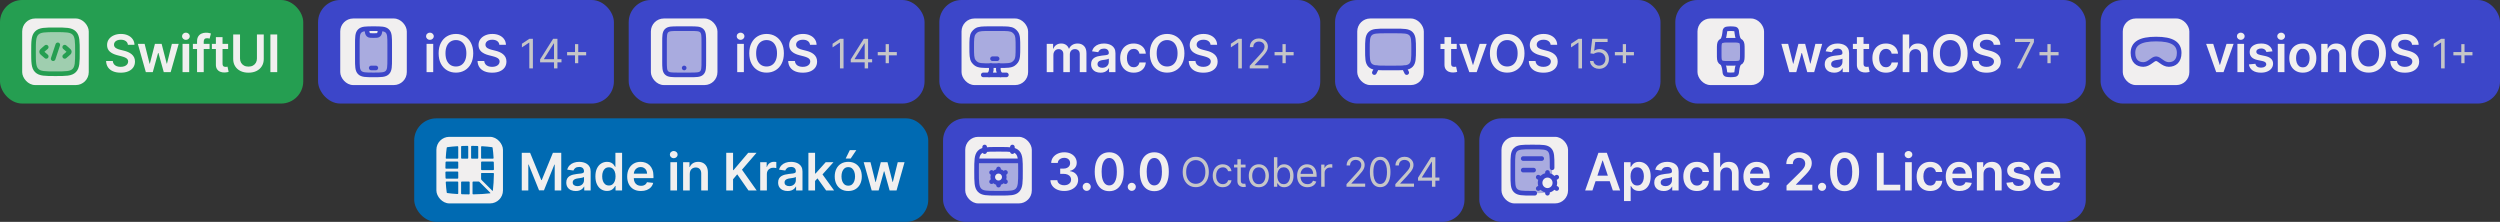 <svg width="676" height="60" viewBox="0 0 676 60" fill="none" xmlns="http://www.w3.org/2000/svg">
<rect x="0" y="0" width="676" height="60" fill="#333333" stroke="none"/>
<rect width="82" height="28" rx="6" fill="#259E51"/>
<rect x="6" y="5" width="18" height="18" rx="3.5" fill="#F1EFEF"/>
<path opacity="0.4" d="M9.062 14C9.062 11.201 9.062 9.802 9.932 8.932C10.802 8.062 12.201 8.062 15 8.062C17.799 8.062 19.198 8.062 20.068 8.932C20.938 9.802 20.938 11.201 20.938 14C20.938 16.799 20.938 18.198 20.068 19.068C19.198 19.938 17.799 19.938 15 19.938C12.201 19.938 10.802 19.938 9.932 19.068C9.062 18.198 9.062 16.799 9.062 14Z" fill="#259E51"/>
<path d="M17.5 12.75L18.267 13.411C18.589 13.688 18.75 13.827 18.75 14C18.75 14.173 18.589 14.312 18.267 14.589L17.5 15.25" stroke="#259E51" stroke-width="1.25" stroke-linecap="round" stroke-linejoin="round"/>
<path d="M12.5 12.75L11.733 13.411C11.411 13.688 11.25 13.827 11.25 14C11.25 14.173 11.411 14.312 11.733 14.589L12.5 15.25" stroke="#259E51" stroke-width="1.25" stroke-linecap="round" stroke-linejoin="round"/>
<path d="M15.625 12.125L14.375 15.875" stroke="#259E51" stroke-width="1.25" stroke-linecap="round" stroke-linejoin="round"/>
<path d="M9.062 14C9.062 11.201 9.062 9.802 9.932 8.932C10.802 8.062 12.201 8.062 15 8.062C17.799 8.062 19.198 8.062 20.068 8.932C20.938 9.802 20.938 11.201 20.938 14C20.938 16.799 20.938 18.198 20.068 19.068C19.198 19.938 17.799 19.938 15 19.938C12.201 19.938 10.802 19.938 9.932 19.068C9.062 18.198 9.062 16.799 9.062 14Z" stroke="#259E51" stroke-width="1.25"/>
<path d="M34.586 12.117C34.539 11.683 34.344 11.345 33.999 11.103C33.658 10.861 33.214 10.74 32.667 10.74C32.282 10.74 31.952 10.798 31.677 10.914C31.402 11.03 31.192 11.188 31.046 11.386C30.9 11.585 30.825 11.812 30.822 12.068C30.822 12.28 30.87 12.463 30.966 12.619C31.066 12.775 31.2 12.908 31.369 13.017C31.538 13.123 31.725 13.213 31.931 13.286C32.136 13.358 32.343 13.42 32.552 13.47L33.507 13.708C33.891 13.798 34.261 13.919 34.615 14.071C34.973 14.223 35.293 14.416 35.575 14.648C35.86 14.88 36.085 15.16 36.251 15.488C36.417 15.816 36.5 16.201 36.5 16.641C36.5 17.238 36.347 17.763 36.042 18.217C35.737 18.668 35.297 19.021 34.72 19.276C34.147 19.528 33.452 19.654 32.637 19.654C31.845 19.654 31.157 19.532 30.573 19.286C29.994 19.041 29.539 18.683 29.211 18.212C28.887 17.742 28.711 17.168 28.684 16.492H30.499C30.526 16.847 30.635 17.142 30.827 17.377C31.019 17.613 31.27 17.788 31.578 17.904C31.889 18.02 32.237 18.078 32.622 18.078C33.023 18.078 33.374 18.018 33.676 17.899C33.981 17.776 34.219 17.608 34.392 17.392C34.564 17.173 34.652 16.918 34.655 16.626C34.652 16.361 34.574 16.142 34.422 15.97C34.269 15.794 34.055 15.649 33.78 15.533C33.508 15.413 33.19 15.307 32.826 15.214L31.667 14.916C30.829 14.701 30.166 14.374 29.679 13.937C29.195 13.496 28.953 12.911 28.953 12.182C28.953 11.582 29.115 11.057 29.44 10.606C29.768 10.155 30.214 9.805 30.777 9.557C31.341 9.305 31.979 9.179 32.691 9.179C33.414 9.179 34.047 9.305 34.591 9.557C35.138 9.805 35.567 10.152 35.878 10.596C36.19 11.037 36.35 11.544 36.361 12.117H34.586ZM39.431 19.5L37.273 11.864H39.107L40.45 17.233H40.519L41.891 11.864H43.706L45.078 17.203H45.153L46.475 11.864H48.315L46.152 19.5H44.278L42.846 14.339H42.742L41.31 19.5H39.431ZM49.361 19.5V11.864H51.161V19.5H49.361ZM50.266 10.78C49.981 10.78 49.736 10.685 49.53 10.496C49.325 10.304 49.222 10.074 49.222 9.805C49.222 9.534 49.325 9.303 49.53 9.114C49.736 8.922 49.981 8.826 50.266 8.826C50.554 8.826 50.8 8.922 51.002 9.114C51.207 9.303 51.31 9.534 51.31 9.805C51.31 10.074 51.207 10.304 51.002 10.496C50.8 10.685 50.554 10.78 50.266 10.78ZM56.67 11.864V13.256H52.155V11.864H56.67ZM53.284 19.5V11.143C53.284 10.629 53.39 10.201 53.602 9.86C53.818 9.519 54.106 9.263 54.467 9.094C54.828 8.925 55.23 8.841 55.67 8.841C55.982 8.841 56.259 8.866 56.501 8.915C56.742 8.965 56.922 9.01 57.038 9.05L56.679 10.442C56.603 10.419 56.507 10.395 56.391 10.372C56.275 10.346 56.146 10.332 56.003 10.332C55.669 10.332 55.432 10.414 55.292 10.576C55.157 10.735 55.089 10.964 55.089 11.262V19.5H53.284ZM61.682 11.864V13.256H57.292V11.864H61.682ZM58.376 10.034H60.176V17.203C60.176 17.445 60.212 17.631 60.285 17.76C60.361 17.886 60.461 17.972 60.584 18.018C60.706 18.065 60.842 18.088 60.991 18.088C61.104 18.088 61.207 18.08 61.299 18.063C61.395 18.047 61.468 18.032 61.518 18.018L61.821 19.425C61.725 19.459 61.588 19.495 61.409 19.535C61.233 19.575 61.018 19.598 60.763 19.604C60.312 19.618 59.906 19.55 59.544 19.401C59.183 19.248 58.897 19.013 58.684 18.695C58.475 18.376 58.373 17.979 58.376 17.501V10.034ZM69.475 9.318H71.32V15.97C71.32 16.699 71.147 17.341 70.803 17.894C70.461 18.448 69.981 18.88 69.361 19.192C68.741 19.5 68.017 19.654 67.188 19.654C66.356 19.654 65.63 19.5 65.011 19.192C64.391 18.88 63.91 18.448 63.569 17.894C63.228 17.341 63.057 16.699 63.057 15.97V9.318H64.901V15.816C64.901 16.24 64.994 16.618 65.18 16.95C65.369 17.281 65.634 17.541 65.975 17.73C66.317 17.916 66.721 18.009 67.188 18.009C67.656 18.009 68.06 17.916 68.401 17.73C68.746 17.541 69.011 17.281 69.197 16.95C69.382 16.618 69.475 16.24 69.475 15.816V9.318ZM74.959 9.318V19.5H73.115V9.318H74.959Z" fill="#F1EFEF"/>
<rect x="86" width="80" height="28" rx="6" fill="#3C46C9"/>
<rect x="92" y="5" width="18" height="18" rx="3.5" fill="#F1EFEF"/>
<path opacity="0.4" d="M97.266 8.391C96.625 9.031 96.625 10.063 96.625 12.125V15.875C96.625 17.938 96.625 18.969 97.266 19.609C97.906 20.25 98.938 20.25 101 20.25C103.062 20.25 104.094 20.25 104.734 19.609C105.375 18.969 105.375 17.938 105.375 15.875V12.125C105.375 10.063 105.375 9.031 104.734 8.391C104.326 7.983 103.76 7.835 102.87 7.781L102.819 8.084C102.699 8.807 102.639 9.169 102.391 9.389C102.132 9.618 101.765 9.625 101 9.625C100.235 9.625 99.868 9.618 99.609 9.389C99.362 9.169 99.301 8.807 99.181 8.084L99.13 7.781C98.24 7.835 97.674 7.983 97.266 8.391Z" fill="#3C46C9"/>
<path d="M96.625 12.125C96.625 10.063 96.625 9.031 97.266 8.391C97.906 7.75 98.938 7.75 101 7.75C103.062 7.75 104.094 7.75 104.734 8.391C105.375 9.031 105.375 10.063 105.375 12.125V15.875C105.375 17.937 105.375 18.969 104.734 19.609C104.094 20.25 103.062 20.25 101 20.25C98.938 20.25 97.906 20.25 97.266 19.609C96.625 18.969 96.625 17.937 96.625 15.875V12.125Z" stroke="#3C46C9" stroke-width="1.25" stroke-linecap="round"/>
<path d="M100.375 18.375H101.625" stroke="#3C46C9" stroke-width="1.25" stroke-linecap="round" stroke-linejoin="round"/>
<path d="M99.125 7.75L99.181 8.084C99.301 8.807 99.362 9.169 99.609 9.389C99.868 9.618 100.235 9.625 101 9.625C101.765 9.625 102.132 9.618 102.391 9.389C102.639 9.169 102.699 8.807 102.819 8.084L102.875 7.75" stroke="#3C46C9" stroke-width="1.25" stroke-linejoin="round"/>
<path d="M115.343 19.5V11.864H117.142V19.5H115.343ZM116.248 10.78C115.963 10.78 115.717 10.685 115.512 10.496C115.306 10.304 115.204 10.074 115.204 9.805C115.204 9.534 115.306 9.303 115.512 9.114C115.717 8.922 115.963 8.826 116.248 8.826C116.536 8.826 116.781 8.922 116.983 9.114C117.189 9.303 117.292 9.534 117.292 9.805C117.292 10.074 117.189 10.304 116.983 10.496C116.781 10.685 116.536 10.78 116.248 10.78ZM127.961 14.409C127.961 15.506 127.755 16.446 127.344 17.228C126.937 18.007 126.38 18.604 125.674 19.018C124.971 19.432 124.174 19.639 123.282 19.639C122.391 19.639 121.592 19.432 120.886 19.018C120.183 18.6 119.627 18.002 119.216 17.223C118.808 16.441 118.604 15.503 118.604 14.409C118.604 13.312 118.808 12.374 119.216 11.595C119.627 10.813 120.183 10.215 120.886 9.8C121.592 9.386 122.391 9.179 123.282 9.179C124.174 9.179 124.971 9.386 125.674 9.8C126.38 10.215 126.937 10.813 127.344 11.595C127.755 12.374 127.961 13.312 127.961 14.409ZM126.106 14.409C126.106 13.637 125.985 12.986 125.743 12.455C125.505 11.922 125.173 11.519 124.749 11.247C124.325 10.972 123.836 10.835 123.282 10.835C122.729 10.835 122.24 10.972 121.816 11.247C121.392 11.519 121.058 11.922 120.816 12.455C120.578 12.986 120.459 13.637 120.459 14.409C120.459 15.181 120.578 15.834 120.816 16.368C121.058 16.898 121.392 17.301 121.816 17.576C122.24 17.848 122.729 17.984 123.282 17.984C123.836 17.984 124.325 17.848 124.749 17.576C125.173 17.301 125.505 16.898 125.743 16.368C125.985 15.834 126.106 15.181 126.106 14.409ZM135.028 12.117C134.981 11.683 134.786 11.345 134.441 11.103C134.1 10.861 133.656 10.74 133.109 10.74C132.724 10.74 132.395 10.798 132.119 10.914C131.844 11.03 131.634 11.188 131.488 11.386C131.342 11.585 131.268 11.812 131.264 12.068C131.264 12.28 131.312 12.463 131.409 12.619C131.508 12.775 131.642 12.908 131.811 13.017C131.98 13.123 132.168 13.213 132.373 13.286C132.579 13.358 132.786 13.42 132.994 13.47L133.949 13.708C134.333 13.798 134.703 13.919 135.058 14.071C135.416 14.223 135.735 14.416 136.017 14.648C136.302 14.88 136.528 15.16 136.693 15.488C136.859 15.816 136.942 16.201 136.942 16.641C136.942 17.238 136.789 17.763 136.485 18.217C136.18 18.668 135.739 19.021 135.162 19.276C134.589 19.528 133.894 19.654 133.079 19.654C132.287 19.654 131.599 19.532 131.016 19.286C130.436 19.041 129.982 18.683 129.654 18.212C129.329 17.742 129.153 17.168 129.127 16.492H130.941C130.968 16.847 131.077 17.142 131.269 17.377C131.462 17.613 131.712 17.788 132.02 17.904C132.332 18.02 132.68 18.078 133.064 18.078C133.465 18.078 133.816 18.018 134.118 17.899C134.423 17.776 134.662 17.608 134.834 17.392C135.006 17.173 135.094 16.918 135.097 16.626C135.094 16.361 135.016 16.142 134.864 15.97C134.711 15.794 134.498 15.649 134.222 15.533C133.951 15.413 133.632 15.307 133.268 15.214L132.11 14.916C131.271 14.701 130.608 14.374 130.121 13.937C129.637 13.496 129.395 12.911 129.395 12.182C129.395 11.582 129.557 11.057 129.882 10.606C130.21 10.155 130.656 9.805 131.22 9.557C131.783 9.305 132.421 9.179 133.134 9.179C133.856 9.179 134.489 9.305 135.033 9.557C135.58 9.805 136.009 10.152 136.32 10.596C136.632 11.037 136.793 11.544 136.803 12.117H135.028Z" fill="#F1EFEF"/>
<path d="M144.095 10.5V18.5H143.126V11.516H143.079L141.126 12.812V11.828L143.126 10.5H144.095ZM146.043 16.859V16.062L149.559 10.5H150.137V11.734H149.746L147.09 15.938V16H151.824V16.859H146.043ZM149.809 18.5V16.617V16.246V10.5H150.73V18.5H149.809ZM155.482 17.094V11.938H156.357V17.094H155.482ZM153.342 14.953V14.078H158.498V14.953H153.342Z" fill="#C6C6C8"/>
<rect x="170" width="80" height="28" rx="6" fill="#3C46C9"/>
<rect x="176" y="5" width="18" height="18" rx="3.5" fill="#F1EFEF"/>
<path opacity="0.4" d="M186.562 7.75H183.438C181.67 7.75 180.786 7.75 180.237 8.299C179.688 8.848 179.688 9.732 179.688 11.5V16.5C179.688 18.268 179.688 19.152 180.237 19.701C180.786 20.25 181.67 20.25 183.438 20.25H186.562C188.33 20.25 189.214 20.25 189.763 19.701C190.312 19.152 190.312 18.268 190.312 16.5V11.5C190.312 9.732 190.312 8.848 189.763 8.299C189.214 7.75 188.33 7.75 186.562 7.75Z" fill="#3C46C9"/>
<path d="M186.562 7.75H183.438C181.67 7.75 180.786 7.75 180.237 8.299C179.688 8.848 179.688 9.732 179.688 11.5V16.5C179.688 18.268 179.688 19.152 180.237 19.701C180.786 20.25 181.67 20.25 183.438 20.25H186.562C188.33 20.25 189.214 20.25 189.763 19.701C190.312 19.152 190.312 18.268 190.312 16.5V11.5C190.312 9.732 190.312 8.848 189.763 8.299C189.214 7.75 188.33 7.75 186.562 7.75Z" stroke="#3C46C9" stroke-width="1.25" stroke-linecap="round"/>
<path d="M185 18.375H185.006" stroke="#3C46C9" stroke-width="1.25" stroke-linecap="round"/>
<path d="M199.343 19.5V11.864H201.142V19.5H199.343ZM200.248 10.78C199.963 10.78 199.717 10.685 199.512 10.496C199.306 10.304 199.204 10.074 199.204 9.805C199.204 9.534 199.306 9.303 199.512 9.114C199.717 8.922 199.963 8.826 200.248 8.826C200.536 8.826 200.781 8.922 200.983 9.114C201.189 9.303 201.292 9.534 201.292 9.805C201.292 10.074 201.189 10.304 200.983 10.496C200.781 10.685 200.536 10.78 200.248 10.78ZM211.961 14.409C211.961 15.506 211.755 16.446 211.344 17.228C210.937 18.007 210.38 18.604 209.674 19.018C208.971 19.432 208.174 19.639 207.282 19.639C206.391 19.639 205.592 19.432 204.886 19.018C204.183 18.6 203.627 18.002 203.216 17.223C202.808 16.441 202.604 15.503 202.604 14.409C202.604 13.312 202.808 12.374 203.216 11.595C203.627 10.813 204.183 10.215 204.886 9.8C205.592 9.386 206.391 9.179 207.282 9.179C208.174 9.179 208.971 9.386 209.674 9.8C210.38 10.215 210.937 10.813 211.344 11.595C211.755 12.374 211.961 13.312 211.961 14.409ZM210.106 14.409C210.106 13.637 209.985 12.986 209.743 12.455C209.505 11.922 209.173 11.519 208.749 11.247C208.325 10.972 207.836 10.835 207.282 10.835C206.729 10.835 206.24 10.972 205.816 11.247C205.392 11.519 205.058 11.922 204.816 12.455C204.578 12.986 204.459 13.637 204.459 14.409C204.459 15.181 204.578 15.834 204.816 16.368C205.058 16.898 205.392 17.301 205.816 17.576C206.24 17.848 206.729 17.984 207.282 17.984C207.836 17.984 208.325 17.848 208.749 17.576C209.173 17.301 209.505 16.898 209.743 16.368C209.985 15.834 210.106 15.181 210.106 14.409ZM219.028 12.117C218.981 11.683 218.786 11.345 218.441 11.103C218.1 10.861 217.656 10.74 217.109 10.74C216.724 10.74 216.395 10.798 216.119 10.914C215.844 11.03 215.634 11.188 215.488 11.386C215.342 11.585 215.268 11.812 215.264 12.068C215.264 12.28 215.312 12.463 215.409 12.619C215.508 12.775 215.642 12.908 215.811 13.017C215.98 13.123 216.168 13.213 216.373 13.286C216.579 13.358 216.786 13.42 216.994 13.47L217.949 13.708C218.333 13.798 218.703 13.919 219.058 14.071C219.416 14.223 219.735 14.416 220.017 14.648C220.302 14.88 220.528 15.16 220.693 15.488C220.859 15.816 220.942 16.201 220.942 16.641C220.942 17.238 220.789 17.763 220.485 18.217C220.18 18.668 219.739 19.021 219.162 19.276C218.589 19.528 217.894 19.654 217.079 19.654C216.287 19.654 215.599 19.532 215.016 19.286C214.436 19.041 213.982 18.683 213.654 18.212C213.329 17.742 213.153 17.168 213.127 16.492H214.941C214.968 16.847 215.077 17.142 215.269 17.377C215.462 17.613 215.712 17.788 216.02 17.904C216.332 18.02 216.68 18.078 217.064 18.078C217.465 18.078 217.816 18.018 218.118 17.899C218.423 17.776 218.662 17.608 218.834 17.392C219.006 17.173 219.094 16.918 219.097 16.626C219.094 16.361 219.016 16.142 218.864 15.97C218.711 15.794 218.498 15.649 218.222 15.533C217.951 15.413 217.632 15.307 217.268 15.214L216.11 14.916C215.271 14.701 214.608 14.374 214.121 13.937C213.637 13.496 213.395 12.911 213.395 12.182C213.395 11.582 213.557 11.057 213.882 10.606C214.21 10.155 214.656 9.805 215.22 9.557C215.783 9.305 216.421 9.179 217.134 9.179C217.856 9.179 218.489 9.305 219.033 9.557C219.58 9.805 220.009 10.152 220.32 10.596C220.632 11.037 220.793 11.544 220.803 12.117H219.028Z" fill="#F1EFEF"/>
<path d="M228.095 10.5V18.5H227.126V11.516H227.079L225.126 12.812V11.828L227.126 10.5H228.095ZM230.043 16.859V16.062L233.559 10.5H234.137V11.734H233.746L231.09 15.938V16H235.824V16.859H230.043ZM233.809 18.5V16.617V16.246V10.5H234.73V18.5H233.809ZM239.482 17.094V11.938H240.357V17.094H239.482ZM237.342 14.953V14.078H242.498V14.953H237.342Z" fill="#C6C6C8"/>
<rect x="254" width="103" height="28" rx="6" fill="#3C46C9"/>
<rect x="260" y="5" width="18" height="18" rx="3.5" fill="#F1EFEF"/>
<path opacity="0.4" d="M270.25 7.75H267.75C265.7 7.75 264.676 7.75 263.949 8.259C263.681 8.447 263.447 8.681 263.259 8.949C262.75 9.676 262.75 10.7 262.75 12.75C262.75 14.8 262.75 15.824 263.259 16.551C263.447 16.819 263.681 17.053 263.949 17.241C264.676 17.75 265.7 17.75 267.75 17.75H270.25C272.3 17.75 273.324 17.75 274.051 17.241C274.319 17.053 274.553 16.819 274.741 16.551C275.25 15.824 275.25 14.8 275.25 12.75C275.25 10.7 275.25 9.676 274.741 8.949C274.553 8.681 274.319 8.447 274.051 8.259C273.324 7.75 272.3 7.75 270.25 7.75Z" fill="#3C46C9"/>
<path d="M270.25 7.75H267.75C265.7 7.75 264.676 7.75 263.949 8.259C263.681 8.447 263.447 8.681 263.259 8.949C262.75 9.676 262.75 10.7 262.75 12.75C262.75 14.8 262.75 15.824 263.259 16.551C263.447 16.819 263.681 17.053 263.949 17.241C264.676 17.75 265.7 17.75 267.75 17.75H270.25C272.3 17.75 273.324 17.75 274.051 17.241C274.319 17.053 274.553 16.819 274.741 16.551C275.25 15.824 275.25 14.8 275.25 12.75C275.25 10.7 275.25 9.676 274.741 8.949C274.553 8.681 274.319 8.447 274.051 8.259C273.324 7.75 272.3 7.75 270.25 7.75Z" stroke="#3C46C9" stroke-width="1.25" stroke-linecap="round"/>
<path d="M268.375 15.875H269.625" stroke="#3C46C9" stroke-width="1.25" stroke-linecap="round" stroke-linejoin="round"/>
<path d="M270.562 20.25L270.365 19.988C269.921 19.398 269.811 18.497 270.092 17.75M267.438 20.25L267.635 19.988C268.079 19.398 268.189 18.497 267.908 17.75" stroke="#3C46C9" stroke-width="1.25" stroke-linecap="round"/>
<path d="M265.875 20.25H272.125" stroke="#3C46C9" stroke-width="1.25" stroke-linecap="round"/>
<path d="M283.036 19.5V11.864H284.756V13.161H284.846C285.005 12.724 285.268 12.382 285.636 12.137C286.004 11.889 286.443 11.764 286.954 11.764C287.471 11.764 287.907 11.89 288.261 12.142C288.619 12.391 288.871 12.73 289.017 13.161H289.096C289.266 12.737 289.551 12.399 289.952 12.147C290.356 11.892 290.835 11.764 291.388 11.764C292.091 11.764 292.664 11.986 293.109 12.43C293.553 12.874 293.775 13.523 293.775 14.374V19.5H291.97V14.653C291.97 14.179 291.844 13.832 291.592 13.614C291.34 13.392 291.032 13.28 290.668 13.28C290.233 13.28 289.894 13.416 289.648 13.688C289.406 13.957 289.285 14.306 289.285 14.737V19.5H287.52V14.578C287.52 14.184 287.401 13.869 287.163 13.633C286.927 13.398 286.619 13.28 286.238 13.28C285.979 13.28 285.744 13.347 285.532 13.479C285.32 13.609 285.151 13.793 285.025 14.031C284.899 14.267 284.836 14.542 284.836 14.857V19.5H283.036ZM297.588 19.654C297.104 19.654 296.668 19.568 296.28 19.396C295.896 19.22 295.591 18.961 295.366 18.62C295.144 18.279 295.033 17.858 295.033 17.357C295.033 16.926 295.112 16.57 295.271 16.288C295.43 16.007 295.647 15.781 295.923 15.612C296.198 15.443 296.508 15.316 296.852 15.229C297.2 15.14 297.56 15.075 297.931 15.036C298.379 14.989 298.741 14.948 299.02 14.911C299.298 14.871 299.5 14.812 299.626 14.732C299.756 14.649 299.82 14.522 299.82 14.349V14.32C299.82 13.945 299.709 13.655 299.487 13.45C299.265 13.244 298.945 13.141 298.528 13.141C298.087 13.141 297.737 13.238 297.479 13.43C297.223 13.622 297.051 13.849 296.962 14.111L295.281 13.872C295.414 13.408 295.633 13.02 295.937 12.709C296.242 12.394 296.615 12.159 297.056 12.003C297.497 11.844 297.984 11.764 298.518 11.764C298.886 11.764 299.252 11.807 299.616 11.893C299.981 11.98 300.314 12.122 300.616 12.321C300.917 12.517 301.159 12.783 301.342 13.121C301.527 13.46 301.62 13.882 301.62 14.389V19.5H299.89V18.451H299.83C299.721 18.663 299.567 18.862 299.368 19.048C299.172 19.23 298.925 19.377 298.627 19.49C298.332 19.599 297.986 19.654 297.588 19.654ZM298.055 18.332C298.417 18.332 298.73 18.26 298.995 18.118C299.26 17.972 299.464 17.78 299.606 17.541C299.752 17.303 299.825 17.042 299.825 16.761V15.861C299.769 15.907 299.673 15.95 299.537 15.99C299.404 16.03 299.255 16.065 299.089 16.095C298.924 16.124 298.76 16.151 298.597 16.174C298.435 16.197 298.294 16.217 298.175 16.234C297.906 16.27 297.666 16.33 297.454 16.413C297.242 16.495 297.074 16.611 296.952 16.761C296.829 16.907 296.768 17.095 296.768 17.327C296.768 17.659 296.889 17.909 297.131 18.078C297.373 18.247 297.681 18.332 298.055 18.332ZM306.551 19.649C305.788 19.649 305.134 19.482 304.587 19.147C304.043 18.812 303.624 18.35 303.329 17.76C303.037 17.167 302.892 16.484 302.892 15.712C302.892 14.936 303.041 14.252 303.339 13.658C303.637 13.062 304.058 12.598 304.602 12.266C305.149 11.932 305.795 11.764 306.541 11.764C307.16 11.764 307.709 11.879 308.186 12.107C308.667 12.333 309.05 12.652 309.335 13.067C309.62 13.478 309.782 13.958 309.822 14.508H308.102C308.032 14.141 307.866 13.834 307.605 13.589C307.346 13.34 307 13.216 306.566 13.216C306.198 13.216 305.874 13.315 305.596 13.514C305.318 13.71 305.101 13.992 304.945 14.359C304.792 14.727 304.716 15.168 304.716 15.682C304.716 16.202 304.792 16.65 304.945 17.024C305.097 17.395 305.311 17.682 305.586 17.884C305.865 18.083 306.191 18.183 306.566 18.183C306.831 18.183 307.068 18.133 307.276 18.033C307.489 17.931 307.666 17.783 307.808 17.591C307.951 17.399 308.049 17.165 308.102 16.89H309.822C309.779 17.43 309.62 17.909 309.345 18.327C309.07 18.741 308.695 19.066 308.221 19.301C307.747 19.533 307.19 19.649 306.551 19.649ZM320.267 14.409C320.267 15.506 320.062 16.446 319.651 17.228C319.243 18.007 318.686 18.604 317.98 19.018C317.278 19.432 316.481 19.639 315.589 19.639C314.697 19.639 313.899 19.432 313.193 19.018C312.49 18.6 311.933 18.002 311.522 17.223C311.115 16.441 310.911 15.503 310.911 14.409C310.911 13.312 311.115 12.374 311.522 11.595C311.933 10.813 312.49 10.215 313.193 9.8C313.899 9.386 314.697 9.179 315.589 9.179C316.481 9.179 317.278 9.386 317.98 9.8C318.686 10.215 319.243 10.813 319.651 11.595C320.062 12.374 320.267 13.312 320.267 14.409ZM318.413 14.409C318.413 13.637 318.292 12.986 318.05 12.455C317.811 11.922 317.48 11.519 317.056 11.247C316.631 10.972 316.143 10.835 315.589 10.835C315.036 10.835 314.547 10.972 314.122 11.247C313.698 11.519 313.365 11.922 313.123 12.455C312.884 12.986 312.765 13.637 312.765 14.409C312.765 15.181 312.884 15.834 313.123 16.368C313.365 16.898 313.698 17.301 314.122 17.576C314.547 17.848 315.036 17.984 315.589 17.984C316.143 17.984 316.631 17.848 317.056 17.576C317.48 17.301 317.811 16.898 318.05 16.368C318.292 15.834 318.413 15.181 318.413 14.409ZM327.334 12.117C327.288 11.683 327.092 11.345 326.748 11.103C326.406 10.861 325.962 10.74 325.415 10.74C325.031 10.74 324.701 10.798 324.426 10.914C324.151 11.03 323.941 11.188 323.795 11.386C323.649 11.585 323.574 11.812 323.571 12.068C323.571 12.28 323.619 12.463 323.715 12.619C323.815 12.775 323.949 12.908 324.118 13.017C324.287 13.123 324.474 13.213 324.68 13.286C324.885 13.358 325.092 13.42 325.301 13.47L326.256 13.708C326.64 13.798 327.01 13.919 327.364 14.071C327.722 14.223 328.042 14.416 328.324 14.648C328.609 14.88 328.834 15.16 329 15.488C329.166 15.816 329.249 16.201 329.249 16.641C329.249 17.238 329.096 17.763 328.791 18.217C328.486 18.668 328.045 19.021 327.469 19.276C326.895 19.528 326.201 19.654 325.386 19.654C324.593 19.654 323.906 19.532 323.322 19.286C322.742 19.041 322.288 18.683 321.96 18.212C321.635 17.742 321.46 17.168 321.433 16.492H323.248C323.274 16.847 323.384 17.142 323.576 17.377C323.768 17.613 324.018 17.788 324.327 17.904C324.638 18.02 324.986 18.078 325.371 18.078C325.772 18.078 326.123 18.018 326.425 17.899C326.73 17.776 326.968 17.608 327.141 17.392C327.313 17.173 327.401 16.918 327.404 16.626C327.401 16.361 327.323 16.142 327.17 15.97C327.018 15.794 326.804 15.649 326.529 15.533C326.257 15.413 325.939 15.307 325.574 15.214L324.416 14.916C323.578 14.701 322.915 14.374 322.427 13.937C321.944 13.496 321.702 12.911 321.702 12.182C321.702 11.582 321.864 11.057 322.189 10.606C322.517 10.155 322.963 9.805 323.526 9.557C324.09 9.305 324.728 9.179 325.44 9.179C326.163 9.179 326.796 9.305 327.339 9.557C327.886 9.805 328.316 10.152 328.627 10.596C328.939 11.037 329.099 11.544 329.109 12.117H327.334Z" fill="#F1EFEF"/>
<path d="M335.793 10.5V18.5H334.825V11.516H334.778L332.825 12.812V11.828L334.825 10.5H335.793ZM337.929 18.5V17.797L340.57 14.906C340.88 14.568 341.135 14.273 341.335 14.023C341.536 13.771 341.684 13.534 341.781 13.312C341.88 13.088 341.929 12.854 341.929 12.609C341.929 12.328 341.861 12.085 341.726 11.879C341.593 11.673 341.411 11.514 341.179 11.402C340.947 11.29 340.687 11.234 340.398 11.234C340.091 11.234 339.822 11.298 339.593 11.426C339.367 11.551 339.191 11.727 339.066 11.953C338.944 12.18 338.882 12.445 338.882 12.75H337.96C337.96 12.281 338.069 11.87 338.285 11.516C338.501 11.162 338.795 10.885 339.167 10.688C339.542 10.49 339.963 10.391 340.429 10.391C340.898 10.391 341.313 10.49 341.675 10.688C342.037 10.885 342.321 11.152 342.527 11.488C342.733 11.824 342.835 12.198 342.835 12.609C342.835 12.904 342.782 13.191 342.675 13.473C342.571 13.751 342.389 14.062 342.128 14.406C341.871 14.747 341.513 15.164 341.054 15.656L339.257 17.578V17.641H342.976V18.5H337.929ZM346.784 17.094V11.938H347.659V17.094H346.784ZM344.643 14.953V14.078H349.799V14.953H344.643Z" fill="#C6C6C8"/>
<rect x="361" width="88" height="28" rx="6" fill="#3C46C9"/>
<rect x="367" y="5" width="18" height="18" rx="3.5" fill="#F1EFEF"/>
<path opacity="0.4" d="M377.25 8.375H374.75C372.393 8.375 371.214 8.375 370.482 9.107C369.75 9.839 369.75 11.018 369.75 13.375C369.75 15.732 369.75 16.911 370.482 17.643C371.214 18.375 372.393 18.375 374.75 18.375H377.25C379.607 18.375 380.786 18.375 381.518 17.643C382.25 16.911 382.25 15.732 382.25 13.375C382.25 11.018 382.25 9.839 381.518 9.107C380.786 8.375 379.607 8.375 377.25 8.375Z" fill="#3C46C9"/>
<path d="M377.25 8.375H374.75C372.393 8.375 371.214 8.375 370.482 9.107C369.75 9.839 369.75 11.018 369.75 13.375C369.75 15.732 369.75 16.911 370.482 17.643C371.214 18.375 372.393 18.375 374.75 18.375H377.25C379.607 18.375 380.786 18.375 381.518 17.643C382.25 16.911 382.25 15.732 382.25 13.375C382.25 11.018 382.25 9.839 381.518 9.107C380.786 8.375 379.607 8.375 377.25 8.375Z" stroke="#3C46C9" stroke-width="1.25" stroke-linecap="round"/>
<path d="M379.75 18.375L380.375 19.625" stroke="#3C46C9" stroke-width="1.25" stroke-linecap="round" stroke-linejoin="round"/>
<path d="M372.25 18.375L371.625 19.625" stroke="#3C46C9" stroke-width="1.25" stroke-linecap="round" stroke-linejoin="round"/>
<path d="M393.894 11.864V13.256H389.504V11.864H393.894ZM390.588 10.034H392.387V17.203C392.387 17.445 392.424 17.631 392.497 17.76C392.573 17.886 392.672 17.972 392.795 18.018C392.918 18.065 393.054 18.088 393.203 18.088C393.315 18.088 393.418 18.08 393.511 18.063C393.607 18.047 393.68 18.032 393.73 18.018L394.033 19.425C393.937 19.459 393.799 19.495 393.62 19.535C393.445 19.575 393.229 19.598 392.974 19.604C392.523 19.618 392.117 19.55 391.756 19.401C391.395 19.248 391.108 19.013 390.896 18.695C390.687 18.376 390.584 17.979 390.588 17.501V10.034ZM402.01 11.864L399.29 19.5H397.302L394.582 11.864H396.501L398.256 17.536H398.336L400.096 11.864H402.01ZM412.223 14.409C412.223 15.506 412.017 16.446 411.606 17.228C411.199 18.007 410.642 18.604 409.936 19.018C409.233 19.432 408.436 19.639 407.545 19.639C406.653 19.639 405.854 19.432 405.148 19.018C404.446 18.6 403.889 18.002 403.478 17.223C403.07 16.441 402.866 15.503 402.866 14.409C402.866 13.312 403.07 12.374 403.478 11.595C403.889 10.813 404.446 10.215 405.148 9.8C405.854 9.386 406.653 9.179 407.545 9.179C408.436 9.179 409.233 9.386 409.936 9.8C410.642 10.215 411.199 10.813 411.606 11.595C412.017 12.374 412.223 13.312 412.223 14.409ZM410.368 14.409C410.368 13.637 410.247 12.986 410.006 12.455C409.767 11.922 409.435 11.519 409.011 11.247C408.587 10.972 408.098 10.835 407.545 10.835C406.991 10.835 406.502 10.972 406.078 11.247C405.654 11.519 405.321 11.922 405.079 12.455C404.84 12.986 404.721 13.637 404.721 14.409C404.721 15.181 404.84 15.834 405.079 16.368C405.321 16.898 405.654 17.301 406.078 17.576C406.502 17.848 406.991 17.984 407.545 17.984C408.098 17.984 408.587 17.848 409.011 17.576C409.435 17.301 409.767 16.898 410.006 16.368C410.247 15.834 410.368 15.181 410.368 14.409ZM419.29 12.117C419.244 11.683 419.048 11.345 418.703 11.103C418.362 10.861 417.918 10.74 417.371 10.74C416.987 10.74 416.657 10.798 416.382 10.914C416.107 11.03 415.896 11.188 415.75 11.386C415.604 11.585 415.53 11.812 415.527 12.068C415.527 12.28 415.575 12.463 415.671 12.619C415.77 12.775 415.904 12.908 416.073 13.017C416.242 13.123 416.43 13.213 416.635 13.286C416.841 13.358 417.048 13.42 417.257 13.47L418.211 13.708C418.596 13.798 418.965 13.919 419.32 14.071C419.678 14.223 419.998 14.416 420.279 14.648C420.564 14.88 420.79 15.16 420.956 15.488C421.121 15.816 421.204 16.201 421.204 16.641C421.204 17.238 421.052 17.763 420.747 18.217C420.442 18.668 420.001 19.021 419.424 19.276C418.851 19.528 418.157 19.654 417.341 19.654C416.549 19.654 415.861 19.532 415.278 19.286C414.698 19.041 414.244 18.683 413.916 18.212C413.591 17.742 413.415 17.168 413.389 16.492H415.203C415.23 16.847 415.339 17.142 415.532 17.377C415.724 17.613 415.974 17.788 416.282 17.904C416.594 18.02 416.942 18.078 417.326 18.078C417.727 18.078 418.079 18.018 418.38 17.899C418.685 17.776 418.924 17.608 419.096 17.392C419.268 17.173 419.356 16.918 419.36 16.626C419.356 16.361 419.278 16.142 419.126 15.97C418.974 15.794 418.76 15.649 418.485 15.533C418.213 15.413 417.895 15.307 417.53 15.214L416.372 14.916C415.533 14.701 414.87 14.374 414.383 13.937C413.899 13.496 413.657 12.911 413.657 12.182C413.657 11.582 413.82 11.057 414.144 10.606C414.473 10.155 414.918 9.805 415.482 9.557C416.045 9.305 416.683 9.179 417.396 9.179C418.118 9.179 418.751 9.305 419.295 9.557C419.842 9.805 420.271 10.152 420.583 10.596C420.894 11.037 421.055 11.544 421.065 12.117H419.29Z" fill="#F1EFEF"/>
<path d="M427.777 10.5V18.5H426.809V11.516H426.762L424.809 12.812V11.828L426.809 10.5H427.777ZM432.413 18.609C431.955 18.609 431.542 18.518 431.175 18.336C430.808 18.154 430.513 17.904 430.292 17.586C430.071 17.268 429.95 16.906 429.929 16.5H430.866C430.903 16.862 431.067 17.162 431.358 17.398C431.653 17.633 432.004 17.75 432.413 17.75C432.741 17.75 433.033 17.673 433.288 17.52C433.546 17.366 433.748 17.155 433.894 16.887C434.042 16.616 434.116 16.31 434.116 15.969C434.116 15.62 434.039 15.309 433.886 15.035C433.735 14.759 433.526 14.542 433.261 14.383C432.995 14.224 432.692 14.143 432.351 14.141C432.106 14.138 431.854 14.176 431.597 14.254C431.339 14.329 431.127 14.427 430.96 14.547L430.054 14.438L430.538 10.5H434.694V11.359H431.351L431.069 13.719H431.116C431.28 13.588 431.486 13.48 431.733 13.395C431.981 13.309 432.239 13.266 432.507 13.266C432.996 13.266 433.433 13.383 433.815 13.617C434.201 13.849 434.503 14.167 434.722 14.57C434.943 14.974 435.054 15.435 435.054 15.953C435.054 16.463 434.939 16.919 434.71 17.32C434.483 17.719 434.171 18.034 433.772 18.266C433.374 18.495 432.921 18.609 432.413 18.609ZM438.8 17.094V11.938H439.675V17.094H438.8ZM436.659 14.953V14.078H441.815V14.953H436.659Z" fill="#C6C6C8"/>
<rect x="453" width="111" height="28" rx="6" fill="#3C46C9"/>
<rect x="459" y="5" width="18" height="18" rx="3.5" fill="#F1EFEF"/>
<path opacity="0.4" d="M464.875 13.375C464.875 12.197 464.875 11.607 465.241 11.241C465.607 10.875 466.196 10.875 467.375 10.875H468.625C469.804 10.875 470.393 10.875 470.759 11.241C471.125 11.607 471.125 12.197 471.125 13.375V14.625C471.125 15.803 471.125 16.393 470.759 16.759C470.393 17.125 469.804 17.125 468.625 17.125H467.375C466.196 17.125 465.607 17.125 465.241 16.759C464.875 16.393 464.875 15.803 464.875 14.625V13.375Z" fill="#3C46C9"/>
<path d="M464.875 13.375C464.875 12.197 464.875 11.607 465.241 11.241C465.607 10.875 466.196 10.875 467.375 10.875H468.625C469.803 10.875 470.393 10.875 470.759 11.241C471.125 11.607 471.125 12.197 471.125 13.375V14.625C471.125 15.803 471.125 16.393 470.759 16.759C470.393 17.125 469.803 17.125 468.625 17.125H467.375C466.196 17.125 465.607 17.125 465.241 16.759C464.875 16.393 464.875 15.803 464.875 14.625V13.375Z" stroke="#3C46C9" stroke-width="1.25"/>
<path d="M465.812 10.875C465.812 10.875 466.243 10.038 466.34 9.001C466.393 8.438 466.419 8.157 466.577 7.998C466.736 7.839 466.927 7.82 467.309 7.783C467.511 7.763 467.741 7.75 468 7.75C468.259 7.75 468.489 7.763 468.691 7.783C469.073 7.82 469.264 7.839 469.423 7.998C469.581 8.157 469.607 8.438 469.66 9.001C469.757 10.038 470.188 10.875 470.188 10.875" stroke="#3C46C9" stroke-width="1.25" stroke-linecap="round" stroke-linejoin="round"/>
<path d="M470.188 17.125C470.188 17.125 469.757 17.962 469.66 18.999C469.607 19.562 469.581 19.843 469.423 20.002C469.264 20.161 469.073 20.18 468.691 20.217C468.489 20.237 468.259 20.25 468 20.25C467.741 20.25 467.511 20.237 467.309 20.217C466.927 20.18 466.736 20.161 466.577 20.002C466.419 19.843 466.393 19.562 466.34 18.999C466.243 17.962 465.812 17.125 465.812 17.125" stroke="#3C46C9" stroke-width="1.25" stroke-linecap="round" stroke-linejoin="round"/>
<path d="M483.835 19.5L481.677 11.864H483.512L484.854 17.233H484.924L486.296 11.864H488.11L489.483 17.203H489.557L490.88 11.864H492.719L490.556 19.5H488.682L487.25 14.339H487.146L485.714 19.5H483.835ZM495.963 19.654C495.479 19.654 495.043 19.568 494.656 19.396C494.271 19.22 493.966 18.961 493.741 18.62C493.519 18.279 493.408 17.858 493.408 17.357C493.408 16.926 493.487 16.57 493.646 16.288C493.805 16.007 494.022 15.781 494.298 15.612C494.573 15.443 494.883 15.316 495.227 15.229C495.575 15.14 495.935 15.075 496.306 15.036C496.754 14.989 497.116 14.948 497.395 14.911C497.673 14.871 497.875 14.812 498.001 14.732C498.131 14.649 498.195 14.522 498.195 14.349V14.32C498.195 13.945 498.084 13.655 497.862 13.45C497.64 13.244 497.32 13.141 496.903 13.141C496.462 13.141 496.112 13.238 495.854 13.43C495.598 13.622 495.426 13.849 495.337 14.111L493.656 13.872C493.789 13.408 494.008 13.02 494.312 12.709C494.617 12.394 494.99 12.159 495.431 12.003C495.872 11.844 496.359 11.764 496.893 11.764C497.261 11.764 497.627 11.807 497.991 11.893C498.356 11.98 498.689 12.122 498.991 12.321C499.292 12.517 499.534 12.783 499.717 13.121C499.902 13.46 499.995 13.882 499.995 14.389V19.5H498.265V18.451H498.205C498.096 18.663 497.942 18.862 497.743 19.048C497.547 19.23 497.3 19.377 497.002 19.49C496.707 19.599 496.361 19.654 495.963 19.654ZM496.43 18.332C496.792 18.332 497.105 18.26 497.37 18.118C497.635 17.972 497.839 17.78 497.982 17.541C498.127 17.303 498.2 17.042 498.2 16.761V15.861C498.144 15.907 498.048 15.95 497.912 15.99C497.779 16.03 497.63 16.065 497.464 16.095C497.299 16.124 497.135 16.151 496.972 16.174C496.81 16.197 496.669 16.217 496.55 16.234C496.281 16.27 496.041 16.33 495.829 16.413C495.617 16.495 495.449 16.611 495.327 16.761C495.204 16.907 495.143 17.095 495.143 17.327C495.143 17.659 495.264 17.909 495.506 18.078C495.748 18.247 496.056 18.332 496.43 18.332ZM505.408 11.864V13.256H501.018V11.864H505.408ZM502.102 10.034H503.901V17.203C503.901 17.445 503.938 17.631 504.011 17.76C504.087 17.886 504.187 17.972 504.309 18.018C504.432 18.065 504.568 18.088 504.717 18.088C504.83 18.088 504.932 18.08 505.025 18.063C505.121 18.047 505.194 18.032 505.244 18.018L505.547 19.425C505.451 19.459 505.313 19.495 505.134 19.535C504.959 19.575 504.743 19.598 504.488 19.604C504.037 19.618 503.631 19.55 503.27 19.401C502.909 19.248 502.622 19.013 502.41 18.695C502.201 18.376 502.098 17.979 502.102 17.501V10.034ZM509.952 19.649C509.19 19.649 508.535 19.482 507.988 19.147C507.445 18.812 507.025 18.35 506.73 17.76C506.439 17.167 506.293 16.484 506.293 15.712C506.293 14.936 506.442 14.252 506.74 13.658C507.039 13.062 507.46 12.598 508.003 12.266C508.55 11.932 509.196 11.764 509.942 11.764C510.562 11.764 511.11 11.879 511.588 12.107C512.068 12.333 512.451 12.652 512.736 13.067C513.021 13.478 513.184 13.958 513.223 14.508H511.503C511.434 14.141 511.268 13.834 511.006 13.589C510.747 13.34 510.401 13.216 509.967 13.216C509.599 13.216 509.276 13.315 508.997 13.514C508.719 13.71 508.502 13.992 508.346 14.359C508.194 14.727 508.117 15.168 508.117 15.682C508.117 16.202 508.194 16.65 508.346 17.024C508.499 17.395 508.712 17.682 508.987 17.884C509.266 18.083 509.592 18.183 509.967 18.183C510.232 18.183 510.469 18.133 510.678 18.033C510.89 17.931 511.067 17.783 511.21 17.591C511.352 17.399 511.45 17.165 511.503 16.89H513.223C513.18 17.43 513.021 17.909 512.746 18.327C512.471 18.741 512.096 19.066 511.622 19.301C511.148 19.533 510.592 19.649 509.952 19.649ZM516.291 15.026V19.5H514.491V9.318H516.251V13.161H516.341C516.519 12.73 516.796 12.391 517.171 12.142C517.549 11.89 518.029 11.764 518.613 11.764C519.143 11.764 519.605 11.875 520 12.097C520.394 12.319 520.699 12.644 520.914 13.072C521.133 13.499 521.243 14.021 521.243 14.638V19.5H519.443V14.916C519.443 14.402 519.31 14.003 519.045 13.718C518.783 13.43 518.415 13.286 517.941 13.286C517.623 13.286 517.338 13.355 517.086 13.494C516.838 13.63 516.642 13.827 516.5 14.086C516.36 14.345 516.291 14.658 516.291 15.026ZM532.045 14.409C532.045 15.506 531.839 16.446 531.428 17.228C531.02 18.007 530.464 18.604 529.758 19.018C529.055 19.432 528.258 19.639 527.366 19.639C526.475 19.639 525.676 19.432 524.97 19.018C524.267 18.6 523.711 18.002 523.3 17.223C522.892 16.441 522.688 15.503 522.688 14.409C522.688 13.312 522.892 12.374 523.3 11.595C523.711 10.813 524.267 10.215 524.97 9.8C525.676 9.386 526.475 9.179 527.366 9.179C528.258 9.179 529.055 9.386 529.758 9.8C530.464 10.215 531.02 10.813 531.428 11.595C531.839 12.374 532.045 13.312 532.045 14.409ZM530.19 14.409C530.19 13.637 530.069 12.986 529.827 12.455C529.589 11.922 529.257 11.519 528.833 11.247C528.409 10.972 527.92 10.835 527.366 10.835C526.813 10.835 526.324 10.972 525.9 11.247C525.475 11.519 525.142 11.922 524.9 12.455C524.662 12.986 524.542 13.637 524.542 14.409C524.542 15.181 524.662 15.834 524.9 16.368C525.142 16.898 525.475 17.301 525.9 17.576C526.324 17.848 526.813 17.984 527.366 17.984C527.92 17.984 528.409 17.848 528.833 17.576C529.257 17.301 529.589 16.898 529.827 16.368C530.069 15.834 530.19 15.181 530.19 14.409ZM539.112 12.117C539.065 11.683 538.87 11.345 538.525 11.103C538.184 10.861 537.74 10.74 537.193 10.74C536.808 10.74 536.478 10.798 536.203 10.914C535.928 11.03 535.718 11.188 535.572 11.386C535.426 11.585 535.352 11.812 535.348 12.068C535.348 12.28 535.396 12.463 535.492 12.619C535.592 12.775 535.726 12.908 535.895 13.017C536.064 13.123 536.251 13.213 536.457 13.286C536.662 13.358 536.87 13.42 537.078 13.47L538.033 13.708C538.417 13.798 538.787 13.919 539.142 14.071C539.5 14.223 539.819 14.416 540.101 14.648C540.386 14.88 540.612 15.16 540.777 15.488C540.943 15.816 541.026 16.201 541.026 16.641C541.026 17.238 540.873 17.763 540.568 18.217C540.263 18.668 539.823 19.021 539.246 19.276C538.673 19.528 537.978 19.654 537.163 19.654C536.371 19.654 535.683 19.532 535.1 19.286C534.52 19.041 534.066 18.683 533.737 18.212C533.413 17.742 533.237 17.168 533.21 16.492H535.025C535.052 16.847 535.161 17.142 535.353 17.377C535.545 17.613 535.796 17.788 536.104 17.904C536.415 18.02 536.763 18.078 537.148 18.078C537.549 18.078 537.9 18.018 538.202 17.899C538.507 17.776 538.746 17.608 538.918 17.392C539.09 17.173 539.178 16.918 539.181 16.626C539.178 16.361 539.1 16.142 538.948 15.97C538.795 15.794 538.581 15.649 538.306 15.533C538.035 15.413 537.716 15.307 537.352 15.214L536.193 14.916C535.355 14.701 534.692 14.374 534.205 13.937C533.721 13.496 533.479 12.911 533.479 12.182C533.479 11.582 533.641 11.057 533.966 10.606C534.294 10.155 534.74 9.805 535.304 9.557C535.867 9.305 536.505 9.179 537.218 9.179C537.94 9.179 538.573 9.305 539.117 9.557C539.664 9.805 540.093 10.152 540.404 10.596C540.716 11.037 540.877 11.544 540.887 12.117H539.112Z" fill="#F1EFEF"/>
<path d="M545.393 18.5L548.971 11.422V11.359H544.846V10.5H549.971V11.406L546.409 18.5H545.393ZM553.622 17.094V11.938H554.497V17.094H553.622ZM551.481 14.953V14.078H556.637V14.953H551.481Z" fill="#C6C6C8"/>
<rect x="568" width="108" height="28" rx="6" fill="#3C46C9"/>
<rect x="574" y="5" width="18" height="18" rx="3.5" fill="#F1EFEF"/>
<path opacity="0.4" d="M579.562 17.438C578 17.438 576.75 16.5 576.75 14.312C576.75 11.812 578.625 10.562 583 10.562C587.375 10.562 589.25 11.812 589.25 14.312C589.25 16.5 588 17.438 586.438 17.438C584.875 17.438 583.938 15.875 583 15.875C582.062 15.875 581.125 17.438 579.562 17.438Z" fill="#3C46C9"/>
<path d="M579.562 17.438C578 17.438 576.75 16.5 576.75 14.312C576.75 11.812 578.625 10.562 583 10.562C587.375 10.562 589.25 11.812 589.25 14.312C589.25 16.5 588 17.438 586.438 17.438C584.875 17.438 583.938 15.875 583 15.875C582.062 15.875 581.125 17.438 579.562 17.438Z" stroke="#3C46C9" stroke-width="1.25" stroke-linecap="round"/>
<path d="M603.964 11.864L601.245 19.5H599.256L596.537 11.864H598.456L600.211 17.536H600.29L602.05 11.864H603.964ZM605 19.5V11.864H606.799V19.5H605ZM605.904 10.78C605.619 10.78 605.374 10.685 605.169 10.496C604.963 10.304 604.86 10.074 604.86 9.805C604.86 9.534 604.963 9.303 605.169 9.114C605.374 8.922 605.619 8.826 605.904 8.826C606.193 8.826 606.438 8.922 606.64 9.114C606.846 9.303 606.948 9.534 606.948 9.805C606.948 10.074 606.846 10.304 606.64 10.496C606.438 10.685 606.193 10.78 605.904 10.78ZM614.475 13.882L612.835 14.061C612.788 13.895 612.707 13.74 612.591 13.594C612.479 13.448 612.326 13.33 612.134 13.241C611.942 13.151 611.706 13.107 611.428 13.107C611.053 13.107 610.738 13.188 610.483 13.35C610.231 13.512 610.107 13.723 610.11 13.982C610.107 14.204 610.188 14.384 610.354 14.523C610.523 14.663 610.801 14.777 611.189 14.867L612.492 15.145C613.214 15.301 613.751 15.548 614.103 15.886C614.457 16.224 614.636 16.666 614.639 17.213C614.636 17.694 614.495 18.118 614.217 18.486C613.942 18.85 613.559 19.135 613.068 19.341C612.578 19.546 612.014 19.649 611.378 19.649C610.443 19.649 609.691 19.454 609.121 19.062C608.551 18.668 608.211 18.12 608.102 17.417L609.857 17.248C609.936 17.593 610.105 17.853 610.364 18.028C610.622 18.204 610.959 18.292 611.373 18.292C611.801 18.292 612.144 18.204 612.402 18.028C612.664 17.853 612.795 17.636 612.795 17.377C612.795 17.158 612.711 16.978 612.541 16.835C612.376 16.693 612.117 16.583 611.766 16.507L610.463 16.234C609.731 16.081 609.189 15.824 608.838 15.463C608.486 15.098 608.312 14.638 608.316 14.081C608.312 13.61 608.44 13.203 608.698 12.858C608.96 12.51 609.323 12.242 609.787 12.053C610.255 11.86 610.793 11.764 611.403 11.764C612.298 11.764 613.002 11.955 613.516 12.336C614.033 12.717 614.353 13.232 614.475 13.882ZM615.914 19.5V11.864H617.713V19.5H615.914ZM616.818 10.78C616.533 10.78 616.288 10.685 616.083 10.496C615.877 10.304 615.774 10.074 615.774 9.805C615.774 9.534 615.877 9.303 616.083 9.114C616.288 8.922 616.533 8.826 616.818 8.826C617.107 8.826 617.352 8.922 617.554 9.114C617.76 9.303 617.862 9.534 617.862 9.805C617.862 10.074 617.76 10.304 617.554 10.496C617.352 10.685 617.107 10.78 616.818 10.78ZM622.685 19.649C621.939 19.649 621.293 19.485 620.746 19.157C620.199 18.829 619.775 18.37 619.473 17.78C619.175 17.19 619.026 16.5 619.026 15.712C619.026 14.923 619.175 14.232 619.473 13.639C619.775 13.045 620.199 12.585 620.746 12.256C621.293 11.928 621.939 11.764 622.685 11.764C623.431 11.764 624.077 11.928 624.624 12.256C625.171 12.585 625.593 13.045 625.892 13.639C626.193 14.232 626.344 14.923 626.344 15.712C626.344 16.5 626.193 17.19 625.892 17.78C625.593 18.37 625.171 18.829 624.624 19.157C624.077 19.485 623.431 19.649 622.685 19.649ZM622.695 18.207C623.099 18.207 623.437 18.096 623.709 17.874C623.981 17.649 624.183 17.347 624.316 16.97C624.451 16.592 624.519 16.171 624.519 15.707C624.519 15.239 624.451 14.817 624.316 14.439C624.183 14.058 623.981 13.755 623.709 13.529C623.437 13.304 623.099 13.191 622.695 13.191C622.281 13.191 621.936 13.304 621.661 13.529C621.389 13.755 621.185 14.058 621.049 14.439C620.917 14.817 620.85 15.239 620.85 15.707C620.85 16.171 620.917 16.592 621.049 16.97C621.185 17.347 621.389 17.649 621.661 17.874C621.936 18.096 622.281 18.207 622.695 18.207ZM629.461 15.026V19.5H627.661V11.864H629.382V13.161H629.471C629.647 12.734 629.927 12.394 630.311 12.142C630.699 11.89 631.178 11.764 631.748 11.764C632.275 11.764 632.734 11.877 633.125 12.102C633.52 12.328 633.825 12.654 634.04 13.082C634.259 13.509 634.366 14.028 634.363 14.638V19.5H632.563V14.916C632.563 14.406 632.431 14.006 632.166 13.718C631.904 13.43 631.541 13.286 631.077 13.286C630.762 13.286 630.482 13.355 630.237 13.494C629.995 13.63 629.804 13.827 629.665 14.086C629.529 14.345 629.461 14.658 629.461 15.026ZM645.16 14.409C645.16 15.506 644.955 16.446 644.544 17.228C644.136 18.007 643.579 18.604 642.873 19.018C642.171 19.432 641.374 19.639 640.482 19.639C639.59 19.639 638.792 19.432 638.086 19.018C637.383 18.6 636.826 18.002 636.415 17.223C636.008 16.441 635.804 15.503 635.804 14.409C635.804 13.312 636.008 12.374 636.415 11.595C636.826 10.813 637.383 10.215 638.086 9.8C638.792 9.386 639.59 9.179 640.482 9.179C641.374 9.179 642.171 9.386 642.873 9.8C643.579 10.215 644.136 10.813 644.544 11.595C644.955 12.374 645.16 13.312 645.16 14.409ZM643.306 14.409C643.306 13.637 643.185 12.986 642.943 12.455C642.704 11.922 642.373 11.519 641.949 11.247C641.524 10.972 641.036 10.835 640.482 10.835C639.929 10.835 639.44 10.972 639.015 11.247C638.591 11.519 638.258 11.922 638.016 12.455C637.777 12.986 637.658 13.637 637.658 14.409C637.658 15.181 637.777 15.834 638.016 16.368C638.258 16.898 638.591 17.301 639.015 17.576C639.44 17.848 639.929 17.984 640.482 17.984C641.036 17.984 641.524 17.848 641.949 17.576C642.373 17.301 642.704 16.898 642.943 16.368C643.185 15.834 643.306 15.181 643.306 14.409ZM652.227 12.117C652.181 11.683 651.985 11.345 651.641 11.103C651.299 10.861 650.855 10.74 650.308 10.74C649.924 10.74 649.594 10.798 649.319 10.914C649.044 11.03 648.834 11.188 648.688 11.386C648.542 11.585 648.467 11.812 648.464 12.068C648.464 12.28 648.512 12.463 648.608 12.619C648.708 12.775 648.842 12.908 649.011 13.017C649.18 13.123 649.367 13.213 649.573 13.286C649.778 13.358 649.985 13.42 650.194 13.47L651.149 13.708C651.533 13.798 651.903 13.919 652.257 14.071C652.615 14.223 652.935 14.416 653.217 14.648C653.502 14.88 653.727 15.16 653.893 15.488C654.059 15.816 654.142 16.201 654.142 16.641C654.142 17.238 653.989 17.763 653.684 18.217C653.379 18.668 652.938 19.021 652.362 19.276C651.788 19.528 651.094 19.654 650.279 19.654C649.486 19.654 648.799 19.532 648.215 19.286C647.635 19.041 647.181 18.683 646.853 18.212C646.528 17.742 646.353 17.168 646.326 16.492H648.141C648.167 16.847 648.277 17.142 648.469 17.377C648.661 17.613 648.911 17.788 649.22 17.904C649.531 18.02 649.879 18.078 650.264 18.078C650.665 18.078 651.016 18.018 651.318 17.899C651.623 17.776 651.861 17.608 652.034 17.392C652.206 17.173 652.294 16.918 652.297 16.626C652.294 16.361 652.216 16.142 652.063 15.97C651.911 15.794 651.697 15.649 651.422 15.533C651.15 15.413 650.832 15.307 650.468 15.214L649.309 14.916C648.471 14.701 647.808 14.374 647.32 13.937C646.837 13.496 646.595 12.911 646.595 12.182C646.595 11.582 646.757 11.057 647.082 10.606C647.41 10.155 647.856 9.805 648.419 9.557C648.983 9.305 649.621 9.179 650.333 9.179C651.056 9.179 651.689 9.305 652.232 9.557C652.779 9.805 653.209 10.152 653.52 10.596C653.832 11.037 653.992 11.544 654.002 12.117H652.227Z" fill="#F1EFEF"/>
<path d="M661.041 10.5V18.5H660.072V11.516H660.025L658.072 12.812V11.828L660.072 10.5H661.041ZM665.536 17.094V11.938H666.411V17.094H665.536ZM663.396 14.953V14.078H668.552V14.953H663.396Z" fill="#C6C6C8"/>
<rect x="112" y="32" width="139" height="28" rx="6" fill="#006AB2"/>
<rect x="118" y="37" width="18" height="18" rx="3.5" fill="#F1EFEF"/>
<path d="M130.088 42.717V39.716C130.091 39.611 130.179 39.529 130.284 39.53C131.307 39.592 132.237 39.682 133.032 39.794L133.035 39.795C133.109 39.804 133.171 39.856 133.195 39.927L133.195 39.927L133.196 39.93C133.198 39.938 133.2 39.945 133.201 39.953L133.203 39.96C133.206 39.98 133.209 40.004 133.213 40.031C133.311 40.696 133.413 41.745 133.467 42.697C133.467 42.697 133.479 42.91 133.266 42.91H130.281C130.174 42.91 130.088 42.823 130.088 42.717ZM130.088 39.703L130.088 39.716V39.71L130.088 39.703H130.088Z" fill="#006AB2"/>
<path d="M123.91 52.281V49.087V49.281C123.91 49.174 123.824 49.087 123.717 49.087H120.732C120.519 49.087 120.531 49.3 120.531 49.3C120.585 50.252 120.687 51.301 120.785 51.966C120.789 51.993 120.793 52.017 120.796 52.038L120.797 52.044C120.798 52.052 120.8 52.06 120.802 52.068L120.803 52.071H120.803C120.827 52.141 120.888 52.192 120.961 52.202C121.757 52.315 122.69 52.405 123.716 52.467C123.82 52.468 123.907 52.385 123.91 52.281Z" fill="#006AB2"/>
<path d="M127.387 42.697C127.387 42.697 127.387 42.91 127.599 42.91H129.104C129.104 42.91 129.317 42.91 129.317 42.697V39.694C129.317 39.694 129.317 39.481 129.105 39.473C128.698 39.456 128.052 39.441 127.599 39.438C127.599 39.438 127.387 39.436 127.387 39.649V42.697Z" fill="#006AB2"/>
<path d="M126.998 52.35V49.152V49.281C126.998 49.174 126.912 49.087 126.805 49.087H126.934H124.895C124.895 49.087 124.682 49.087 124.682 49.3V52.303C124.682 52.303 124.682 52.516 124.894 52.525C125.42 52.546 126.197 52.563 126.786 52.563C126.786 52.563 126.998 52.563 126.998 52.35Z" fill="#006AB2"/>
<path d="M124.682 42.697C124.682 42.697 124.682 42.91 124.895 42.91H126.399C126.399 42.91 126.612 42.91 126.612 42.697V39.649C126.612 39.649 126.612 39.436 126.399 39.438C125.947 39.441 125.301 39.456 124.894 39.473C124.894 39.473 124.682 39.481 124.682 39.694V42.697Z" fill="#006AB2"/>
<path d="M120.694 48.316H123.697C123.697 48.316 123.91 48.316 123.91 48.103V46.598C123.91 46.598 123.91 46.385 123.697 46.385H120.649C120.649 46.385 120.436 46.385 120.438 46.598C120.44 47.05 120.456 47.696 120.473 48.103C120.473 48.103 120.482 48.316 120.694 48.316Z" fill="#006AB2"/>
<path d="M120.438 45.4C120.438 45.4 120.436 45.613 120.649 45.613H123.697C123.697 45.613 123.91 45.613 123.91 45.4V43.895C123.91 43.895 123.91 43.682 123.697 43.682H120.694C120.694 43.682 120.481 43.682 120.473 43.895C120.456 44.301 120.44 44.948 120.438 45.4Z" fill="#006AB2"/>
<path d="M123.91 42.717V39.716C123.907 39.611 123.819 39.529 123.714 39.53C122.691 39.592 121.761 39.682 120.966 39.794L120.963 39.795C120.889 39.804 120.827 39.856 120.803 39.927L120.803 39.927L120.802 39.93C120.8 39.938 120.798 39.945 120.797 39.953L120.795 39.96C120.792 39.98 120.789 40.004 120.785 40.031C120.687 40.696 120.585 41.745 120.531 42.697C120.531 42.697 120.519 42.91 120.732 42.91H123.717C123.824 42.91 123.91 42.823 123.91 42.717ZM123.91 39.703L123.91 39.716V39.71L123.91 39.703H123.91Z" fill="#006AB2"/>
<path d="M130.088 48.329C130.088 48.329 130.088 48.541 130.238 48.692C130.238 48.692 130.088 48.541 133.097 51.551C133.097 51.551 133.247 51.701 133.274 51.49C133.421 50.343 133.533 48.64 133.555 46.984C133.555 46.984 133.558 46.771 133.345 46.771H130.259C130.259 46.771 130.088 46.771 130.088 46.942V48.329Z" fill="#006AB2"/>
<path d="M133.563 45.809C133.56 45.076 133.545 44.379 133.525 43.895C133.525 43.895 133.516 43.682 133.304 43.682H130.301C130.301 43.682 130.088 43.682 130.088 43.895V45.786C130.088 45.786 130.088 45.999 130.301 45.999H133.37C133.475 45.999 133.561 45.914 133.563 45.809Z" fill="#006AB2"/>
<path d="M132.551 52.097C130.478 50.024 129.833 49.379 129.633 49.178C129.569 49.117 129.497 49.084 129.435 49.088V49.088H127.984C127.984 49.088 127.771 49.088 127.771 49.301V52.345C127.771 52.345 127.771 52.558 127.984 52.555C129.641 52.533 131.344 52.421 132.491 52.274C132.491 52.274 132.702 52.247 132.551 52.097Z" fill="#006AB2"/>
<path d="M141.084 41.318H143.341L146.364 48.696H146.483L149.506 41.318H151.763V51.5H149.993V44.505H149.899L147.085 51.47H145.762L142.948 44.49H142.854V51.5H141.084V41.318ZM155.68 51.654C155.196 51.654 154.76 51.568 154.372 51.396C153.988 51.22 153.683 50.961 153.457 50.62C153.235 50.279 153.124 49.858 153.124 49.357C153.124 48.926 153.204 48.57 153.363 48.288C153.522 48.007 153.739 47.781 154.014 47.612C154.289 47.443 154.599 47.316 154.944 47.229C155.292 47.14 155.651 47.075 156.023 47.035C156.47 46.989 156.833 46.948 157.111 46.911C157.39 46.871 157.592 46.812 157.718 46.732C157.847 46.649 157.912 46.522 157.912 46.349V46.32C157.912 45.945 157.801 45.655 157.579 45.45C157.357 45.244 157.037 45.141 156.619 45.141C156.178 45.141 155.829 45.237 155.57 45.43C155.315 45.622 155.143 45.849 155.053 46.111L153.373 45.872C153.505 45.408 153.724 45.02 154.029 44.709C154.334 44.394 154.707 44.159 155.148 44.003C155.588 43.844 156.076 43.764 156.609 43.764C156.977 43.764 157.343 43.807 157.708 43.894C158.072 43.98 158.406 44.122 158.707 44.321C159.009 44.517 159.251 44.783 159.433 45.121C159.619 45.459 159.711 45.882 159.711 46.389V51.5H157.981V50.451H157.922C157.812 50.663 157.658 50.862 157.459 51.048C157.264 51.23 157.017 51.377 156.719 51.49C156.424 51.599 156.077 51.654 155.68 51.654ZM156.147 50.332C156.508 50.332 156.821 50.26 157.086 50.118C157.352 49.972 157.555 49.78 157.698 49.541C157.844 49.303 157.917 49.042 157.917 48.761V47.861C157.86 47.907 157.764 47.95 157.628 47.99C157.496 48.03 157.347 48.065 157.181 48.094C157.015 48.124 156.851 48.151 156.689 48.174C156.526 48.197 156.385 48.217 156.266 48.234C155.998 48.27 155.757 48.33 155.545 48.413C155.333 48.495 155.166 48.611 155.043 48.761C154.921 48.907 154.859 49.095 154.859 49.327C154.859 49.659 154.98 49.909 155.222 50.078C155.464 50.247 155.772 50.332 156.147 50.332ZM164.145 51.634C163.545 51.634 163.008 51.48 162.534 51.172C162.06 50.864 161.686 50.416 161.411 49.83C161.135 49.243 160.998 48.53 160.998 47.692C160.998 46.843 161.137 46.127 161.416 45.544C161.697 44.957 162.077 44.515 162.554 44.217C163.031 43.915 163.563 43.764 164.15 43.764C164.597 43.764 164.965 43.84 165.254 43.993C165.542 44.142 165.771 44.323 165.94 44.535C166.109 44.744 166.24 44.941 166.332 45.126H166.407V41.318H168.212V51.5H166.442V50.297H166.332C166.24 50.483 166.105 50.68 165.93 50.889C165.754 51.094 165.522 51.27 165.234 51.416C164.945 51.561 164.582 51.634 164.145 51.634ZM164.647 50.158C165.028 50.158 165.353 50.055 165.621 49.849C165.89 49.641 166.094 49.351 166.233 48.979C166.372 48.608 166.442 48.176 166.442 47.682C166.442 47.188 166.372 46.759 166.233 46.394C166.097 46.03 165.895 45.746 165.626 45.544C165.361 45.342 165.035 45.241 164.647 45.241C164.246 45.241 163.911 45.345 163.643 45.554C163.374 45.763 163.172 46.051 163.036 46.419C162.9 46.787 162.832 47.208 162.832 47.682C162.832 48.159 162.9 48.585 163.036 48.959C163.175 49.331 163.379 49.624 163.648 49.84C163.92 50.052 164.253 50.158 164.647 50.158ZM173.3 51.649C172.535 51.649 171.873 51.49 171.317 51.172C170.763 50.85 170.337 50.396 170.039 49.81C169.741 49.22 169.591 48.525 169.591 47.727C169.591 46.941 169.741 46.252 170.039 45.658C170.34 45.062 170.761 44.598 171.302 44.266C171.842 43.932 172.477 43.764 173.206 43.764C173.676 43.764 174.12 43.84 174.538 43.993C174.959 44.142 175.33 44.374 175.652 44.689C175.977 45.004 176.232 45.405 176.417 45.892C176.603 46.376 176.696 46.953 176.696 47.622V48.174H170.437V46.961H174.971C174.967 46.616 174.893 46.31 174.747 46.041C174.601 45.769 174.397 45.556 174.135 45.4C173.877 45.244 173.575 45.166 173.231 45.166C172.863 45.166 172.54 45.256 172.261 45.435C171.983 45.61 171.766 45.842 171.61 46.131C171.457 46.416 171.379 46.729 171.376 47.07V48.129C171.376 48.573 171.457 48.955 171.62 49.273C171.782 49.588 172.009 49.83 172.301 49.999C172.593 50.164 172.934 50.247 173.325 50.247C173.587 50.247 173.824 50.211 174.036 50.138C174.248 50.062 174.432 49.95 174.588 49.805C174.744 49.659 174.861 49.478 174.941 49.263L176.621 49.452C176.515 49.896 176.313 50.284 176.015 50.615C175.72 50.943 175.342 51.198 174.881 51.381C174.42 51.56 173.893 51.649 173.3 51.649ZM181.271 51.5V43.864H183.071V51.5H181.271ZM182.176 42.78C181.891 42.78 181.645 42.685 181.44 42.496C181.235 42.304 181.132 42.074 181.132 41.805C181.132 41.534 181.235 41.303 181.44 41.114C181.645 40.922 181.891 40.826 182.176 40.826C182.464 40.826 182.709 40.922 182.912 41.114C183.117 41.303 183.22 41.534 183.22 41.805C183.22 42.074 183.117 42.304 182.912 42.496C182.709 42.685 182.464 42.78 182.176 42.78ZM186.511 47.026V51.5H184.711V43.864H186.432V45.161H186.521C186.697 44.734 186.977 44.394 187.361 44.142C187.749 43.89 188.228 43.764 188.798 43.764C189.325 43.764 189.784 43.877 190.175 44.102C190.57 44.328 190.874 44.654 191.09 45.082C191.309 45.509 191.416 46.028 191.413 46.638V51.5H189.613V46.916C189.613 46.406 189.481 46.006 189.216 45.718C188.954 45.43 188.591 45.285 188.127 45.285C187.812 45.285 187.532 45.355 187.287 45.494C187.045 45.63 186.854 45.827 186.715 46.086C186.579 46.344 186.511 46.658 186.511 47.026ZM196.375 51.5V41.318H198.219V45.996H198.344L202.316 41.318H204.568L200.63 45.887L204.603 51.5H202.385L199.348 47.135L198.219 48.467V51.5H196.375ZM205.56 51.5V43.864H207.305V45.136H207.384C207.524 44.696 207.762 44.356 208.1 44.117C208.442 43.875 208.831 43.754 209.269 43.754C209.368 43.754 209.479 43.759 209.602 43.769C209.728 43.776 209.832 43.787 209.915 43.804V45.459C209.839 45.433 209.718 45.41 209.552 45.39C209.39 45.367 209.232 45.355 209.08 45.355C208.752 45.355 208.457 45.426 208.195 45.569C207.936 45.708 207.732 45.902 207.583 46.151C207.434 46.399 207.36 46.686 207.36 47.011V51.5H205.56ZM212.961 51.654C212.477 51.654 212.042 51.568 211.654 51.396C211.269 51.22 210.964 50.961 210.739 50.62C210.517 50.279 210.406 49.858 210.406 49.357C210.406 48.926 210.486 48.57 210.645 48.288C210.804 48.007 211.021 47.781 211.296 47.612C211.571 47.443 211.881 47.316 212.226 47.229C212.574 47.14 212.933 47.075 213.304 47.035C213.752 46.989 214.115 46.948 214.393 46.911C214.672 46.871 214.874 46.812 215 46.732C215.129 46.649 215.194 46.522 215.194 46.349V46.32C215.194 45.945 215.083 45.655 214.861 45.45C214.638 45.244 214.319 45.141 213.901 45.141C213.46 45.141 213.111 45.237 212.852 45.43C212.597 45.622 212.424 45.849 212.335 46.111L210.655 45.872C210.787 45.408 211.006 45.02 211.311 44.709C211.616 44.394 211.989 44.159 212.429 44.003C212.87 43.844 213.357 43.764 213.891 43.764C214.259 43.764 214.625 43.807 214.99 43.894C215.354 43.98 215.687 44.122 215.989 44.321C216.291 44.517 216.533 44.783 216.715 45.121C216.901 45.459 216.993 45.882 216.993 46.389V51.5H215.263V50.451H215.204C215.094 50.663 214.94 50.862 214.741 51.048C214.546 51.23 214.299 51.377 214 51.49C213.705 51.599 213.359 51.654 212.961 51.654ZM213.429 50.332C213.79 50.332 214.103 50.26 214.368 50.118C214.633 49.972 214.837 49.78 214.98 49.541C215.126 49.303 215.199 49.042 215.199 48.761V47.861C215.142 47.907 215.046 47.95 214.91 47.99C214.778 48.03 214.629 48.065 214.463 48.094C214.297 48.124 214.133 48.151 213.971 48.174C213.808 48.197 213.667 48.217 213.548 48.234C213.28 48.27 213.039 48.33 212.827 48.413C212.615 48.495 212.448 48.611 212.325 48.761C212.202 48.907 212.141 49.095 212.141 49.327C212.141 49.659 212.262 49.909 212.504 50.078C212.746 50.247 213.054 50.332 213.429 50.332ZM220.234 49.104L220.229 46.931H220.517L223.261 43.864H225.364L221.989 47.622H221.616L220.234 49.104ZM218.593 51.5V41.318H220.393V51.5H218.593ZM223.386 51.5L220.9 48.025L222.113 46.757L225.538 51.5H223.386ZM229.37 51.649C228.624 51.649 227.978 51.485 227.431 51.157C226.884 50.829 226.46 50.37 226.159 49.78C225.86 49.19 225.711 48.501 225.711 47.712C225.711 46.923 225.86 46.232 226.159 45.639C226.46 45.045 226.884 44.584 227.431 44.256C227.978 43.928 228.624 43.764 229.37 43.764C230.116 43.764 230.762 43.928 231.309 44.256C231.856 44.584 232.279 45.045 232.577 45.639C232.879 46.232 233.029 46.923 233.029 47.712C233.029 48.501 232.879 49.19 232.577 49.78C232.279 50.37 231.856 50.829 231.309 51.157C230.762 51.485 230.116 51.649 229.37 51.649ZM229.38 50.207C229.785 50.207 230.123 50.096 230.394 49.874C230.666 49.649 230.868 49.347 231.001 48.969C231.137 48.592 231.205 48.171 231.205 47.707C231.205 47.239 231.137 46.817 231.001 46.439C230.868 46.058 230.666 45.755 230.394 45.529C230.123 45.304 229.785 45.191 229.38 45.191C228.966 45.191 228.621 45.304 228.346 45.529C228.074 45.755 227.87 46.058 227.735 46.439C227.602 46.817 227.536 47.239 227.536 47.707C227.536 48.171 227.602 48.592 227.735 48.969C227.87 49.347 228.074 49.649 228.346 49.874C228.621 50.096 228.966 50.207 229.38 50.207ZM228.679 42.859L229.793 40.587H231.553L230.026 42.859H228.679ZM235.704 51.5L233.546 43.864H235.381L236.723 49.233H236.793L238.165 43.864H239.98L241.352 49.203H241.426L242.749 43.864H244.588L242.426 51.5H240.551L239.12 46.34H239.015L237.583 51.5H235.704Z" fill="#F1EFEF"/>
<rect x="255" y="32" width="141" height="28" rx="6" fill="#3C46C9"/>
<rect x="261" y="37" width="18" height="18" rx="3.5" fill="#F1EFEF"/>
<path opacity="0.4" fill-rule="evenodd" clip-rule="evenodd" d="M275.889 43.5C275.938 44.205 275.938 45.071 275.938 46.152V46.473C275.938 49.196 275.938 50.558 275.155 51.404C274.372 52.25 273.113 52.25 270.594 52.25H269.406C266.887 52.25 265.628 52.25 264.845 51.404C264.062 50.558 264.062 49.196 264.062 46.473V46.152C264.062 45.071 264.062 44.205 264.111 43.5H275.889ZM270 46.312C270.542 46.312 271.02 46.589 271.3 47.008C271.466 47.256 271.562 47.554 271.562 47.875C271.562 48.196 271.466 48.494 271.3 48.742C271.02 49.161 270.542 49.438 270 49.438C269.458 49.438 268.98 49.161 268.7 48.742C268.534 48.494 268.438 48.196 268.438 47.875C268.438 47.554 268.534 47.256 268.7 47.008C268.98 46.589 269.458 46.312 270 46.312Z" fill="#3C46C9"/>
<path d="M273.75 39.75V41M266.25 39.75V41" stroke="#3C46C9" stroke-width="1.25" stroke-linecap="round" stroke-linejoin="round"/>
<path d="M264.375 43.5H275.625" stroke="#3C46C9" stroke-width="1.25" stroke-linecap="round" stroke-linejoin="round"/>
<path d="M264.062 46.152C264.062 43.429 264.062 42.067 264.845 41.221C265.628 40.375 266.887 40.375 269.406 40.375H270.594C273.113 40.375 274.372 40.375 275.155 41.221C275.938 42.067 275.938 43.429 275.938 46.152V46.473C275.938 49.196 275.938 50.558 275.155 51.404C274.372 52.25 273.113 52.25 270.594 52.25H269.406C266.887 52.25 265.628 52.25 264.845 51.404C264.062 50.558 264.062 49.196 264.062 46.473V46.152Z" stroke="#3C46C9" stroke-width="1.25" stroke-linecap="round" stroke-linejoin="round"/>
<path d="M270 49.438V50.062M270 49.438C269.458 49.438 268.98 49.161 268.7 48.742M270 49.438C270.542 49.438 271.02 49.161 271.3 48.742M268.7 48.742L268.125 49.125M268.7 48.742C268.534 48.494 268.438 48.196 268.438 47.875C268.438 47.554 268.534 47.256 268.7 47.008M271.3 48.742L271.875 49.125M271.3 48.742C271.466 48.494 271.562 48.196 271.562 47.875C271.562 47.554 271.466 47.256 271.3 47.008M270 46.312C270.542 46.312 271.02 46.589 271.3 47.008M270 46.312C269.458 46.312 268.98 46.589 268.7 47.008M270 46.312V45.688M271.3 47.008L271.875 46.625M268.7 47.008L268.125 46.625" stroke="#3C46C9" stroke-width="1.25" stroke-linecap="round"/>
<path d="M287.766 51.639C287.05 51.639 286.414 51.517 285.857 51.271C285.303 51.026 284.866 50.685 284.544 50.247C284.223 49.81 284.052 49.304 284.032 48.731H285.902C285.918 49.006 286.009 49.246 286.175 49.452C286.341 49.654 286.561 49.811 286.836 49.924C287.111 50.037 287.42 50.093 287.761 50.093C288.126 50.093 288.449 50.03 288.731 49.904C289.012 49.775 289.233 49.596 289.392 49.367C289.551 49.139 289.629 48.875 289.625 48.577C289.629 48.269 289.549 47.997 289.387 47.761C289.224 47.526 288.989 47.342 288.681 47.209C288.376 47.077 288.008 47.011 287.577 47.011H286.677V45.589H287.577C287.932 45.589 288.242 45.528 288.507 45.405C288.775 45.282 288.986 45.11 289.138 44.888C289.291 44.662 289.365 44.402 289.362 44.107C289.365 43.819 289.301 43.569 289.168 43.356C289.039 43.141 288.855 42.974 288.616 42.854C288.381 42.735 288.104 42.675 287.786 42.675C287.474 42.675 287.186 42.732 286.921 42.844C286.656 42.957 286.442 43.118 286.28 43.327C286.117 43.532 286.031 43.778 286.021 44.062H284.246C284.259 43.492 284.423 42.992 284.738 42.561C285.057 42.127 285.481 41.789 286.011 41.547C286.541 41.302 287.136 41.179 287.796 41.179C288.475 41.179 289.065 41.307 289.566 41.562C290.07 41.814 290.459 42.153 290.734 42.581C291.009 43.008 291.147 43.481 291.147 43.998C291.15 44.571 290.981 45.052 290.64 45.44C290.302 45.827 289.857 46.081 289.307 46.2V46.28C290.023 46.379 290.572 46.644 290.953 47.075C291.337 47.503 291.528 48.035 291.525 48.671C291.525 49.241 291.362 49.752 291.037 50.202C290.716 50.65 290.272 51.001 289.705 51.256C289.142 51.512 288.495 51.639 287.766 51.639ZM293.849 51.609C293.547 51.609 293.289 51.503 293.073 51.291C292.858 51.079 292.752 50.821 292.755 50.516C292.752 50.217 292.858 49.962 293.073 49.75C293.289 49.538 293.547 49.432 293.849 49.432C294.141 49.432 294.394 49.538 294.61 49.75C294.828 49.962 294.939 50.217 294.943 50.516C294.939 50.718 294.886 50.902 294.784 51.068C294.684 51.233 294.552 51.366 294.386 51.465C294.223 51.561 294.044 51.609 293.849 51.609ZM299.938 51.694C299.119 51.694 298.417 51.487 297.83 51.072C297.247 50.655 296.797 50.053 296.483 49.268C296.171 48.479 296.015 47.529 296.015 46.419C296.019 45.309 296.176 44.364 296.488 43.585C296.802 42.803 297.252 42.206 297.835 41.795C298.422 41.385 299.123 41.179 299.938 41.179C300.753 41.179 301.454 41.385 302.041 41.795C302.627 42.206 303.077 42.803 303.388 43.585C303.703 44.367 303.86 45.312 303.86 46.419C303.86 47.533 303.703 48.484 303.388 49.273C303.077 50.058 302.627 50.658 302.041 51.072C301.458 51.487 300.757 51.694 299.938 51.694ZM299.938 50.138C300.574 50.138 301.076 49.825 301.444 49.198C301.815 48.568 302.001 47.642 302.001 46.419C302.001 45.61 301.917 44.931 301.748 44.381C301.578 43.831 301.34 43.416 301.032 43.138C300.723 42.856 300.359 42.715 299.938 42.715C299.305 42.715 298.804 43.03 298.436 43.66C298.069 44.286 297.883 45.206 297.88 46.419C297.876 47.231 297.958 47.914 298.123 48.467C298.292 49.021 298.531 49.438 298.839 49.72C299.147 49.999 299.514 50.138 299.938 50.138ZM306.034 51.609C305.733 51.609 305.474 51.503 305.259 51.291C305.043 51.079 304.937 50.821 304.941 50.516C304.937 50.217 305.043 49.962 305.259 49.75C305.474 49.538 305.733 49.432 306.034 49.432C306.326 49.432 306.58 49.538 306.795 49.75C307.014 49.962 307.125 50.217 307.128 50.516C307.125 50.718 307.072 50.902 306.969 51.068C306.87 51.233 306.737 51.366 306.571 51.465C306.409 51.561 306.23 51.609 306.034 51.609ZM312.123 51.694C311.305 51.694 310.602 51.487 310.015 51.072C309.432 50.655 308.983 50.053 308.668 49.268C308.357 48.479 308.201 47.529 308.201 46.419C308.204 45.309 308.361 44.364 308.673 43.585C308.988 42.803 309.437 42.206 310.02 41.795C310.607 41.385 311.308 41.179 312.123 41.179C312.939 41.179 313.64 41.385 314.226 41.795C314.813 42.206 315.262 42.803 315.574 43.585C315.888 44.367 316.046 45.312 316.046 46.419C316.046 47.533 315.888 48.484 315.574 49.273C315.262 50.058 314.813 50.658 314.226 51.072C313.643 51.487 312.942 51.694 312.123 51.694ZM312.123 50.138C312.76 50.138 313.262 49.825 313.63 49.198C314.001 48.568 314.187 47.642 314.187 46.419C314.187 45.61 314.102 44.931 313.933 44.381C313.764 43.831 313.525 43.416 313.217 43.138C312.909 42.856 312.544 42.715 312.123 42.715C311.49 42.715 310.99 43.03 310.622 43.66C310.254 44.286 310.068 45.206 310.065 46.419C310.062 47.231 310.143 47.914 310.309 48.467C310.478 49.021 310.716 49.438 311.025 49.72C311.333 49.999 311.699 50.138 312.123 50.138Z" fill="#F1EFEF"/>
<path d="M326.866 46.5C326.866 47.344 326.714 48.073 326.409 48.688C326.104 49.302 325.686 49.776 325.155 50.109C324.624 50.443 324.017 50.609 323.335 50.609C322.652 50.609 322.046 50.443 321.514 50.109C320.983 49.776 320.565 49.302 320.261 48.688C319.956 48.073 319.803 47.344 319.803 46.5C319.803 45.656 319.956 44.927 320.261 44.312C320.565 43.698 320.983 43.224 321.514 42.891C322.046 42.557 322.652 42.391 323.335 42.391C324.017 42.391 324.624 42.557 325.155 42.891C325.686 43.224 326.104 43.698 326.409 44.312C326.714 44.927 326.866 45.656 326.866 46.5ZM325.928 46.5C325.928 45.807 325.813 45.223 325.581 44.746C325.352 44.27 325.04 43.909 324.647 43.664C324.257 43.419 323.819 43.297 323.335 43.297C322.85 43.297 322.412 43.419 322.018 43.664C321.628 43.909 321.317 44.27 321.085 44.746C320.856 45.223 320.741 45.807 320.741 46.5C320.741 47.193 320.856 47.777 321.085 48.254C321.317 48.73 321.628 49.091 322.018 49.336C322.412 49.581 322.85 49.703 323.335 49.703C323.819 49.703 324.257 49.581 324.647 49.336C325.04 49.091 325.352 48.73 325.581 48.254C325.813 47.777 325.928 47.193 325.928 46.5ZM330.642 50.625C330.08 50.625 329.596 50.492 329.189 50.227C328.783 49.961 328.471 49.595 328.252 49.129C328.033 48.663 327.924 48.13 327.924 47.531C327.924 46.922 328.036 46.384 328.26 45.918C328.486 45.449 328.801 45.083 329.205 44.82C329.611 44.555 330.085 44.422 330.627 44.422C331.049 44.422 331.429 44.5 331.767 44.656C332.106 44.812 332.383 45.031 332.599 45.312C332.816 45.594 332.95 45.922 333.002 46.297H332.08C332.01 46.023 331.853 45.781 331.611 45.57C331.372 45.357 331.049 45.25 330.642 45.25C330.283 45.25 329.968 45.344 329.697 45.531C329.429 45.716 329.219 45.978 329.068 46.316C328.92 46.652 328.846 47.047 328.846 47.5C328.846 47.964 328.918 48.367 329.064 48.711C329.213 49.055 329.421 49.322 329.689 49.512C329.96 49.702 330.278 49.797 330.642 49.797C330.882 49.797 331.099 49.755 331.295 49.672C331.49 49.589 331.655 49.469 331.791 49.312C331.926 49.156 332.023 48.969 332.08 48.75H333.002C332.95 49.104 332.821 49.423 332.615 49.707C332.412 49.988 332.142 50.212 331.806 50.379C331.473 50.543 331.085 50.625 330.642 50.625ZM336.794 44.5V45.281H333.684V44.5H336.794ZM334.591 43.062H335.513V48.781C335.513 49.042 335.55 49.237 335.626 49.367C335.704 49.495 335.803 49.581 335.923 49.625C336.045 49.667 336.174 49.688 336.309 49.688C336.411 49.688 336.494 49.682 336.559 49.672C336.625 49.659 336.677 49.648 336.716 49.641L336.903 50.469C336.841 50.492 336.753 50.516 336.641 50.539C336.529 50.565 336.388 50.578 336.216 50.578C335.955 50.578 335.7 50.522 335.45 50.41C335.203 50.298 334.997 50.128 334.833 49.898C334.671 49.669 334.591 49.38 334.591 49.031V43.062ZM340.389 50.625C339.847 50.625 339.372 50.496 338.963 50.238C338.557 49.98 338.239 49.62 338.01 49.156C337.783 48.693 337.67 48.151 337.67 47.531C337.67 46.906 337.783 46.361 338.01 45.895C338.239 45.428 338.557 45.066 338.963 44.809C339.372 44.551 339.847 44.422 340.389 44.422C340.93 44.422 341.404 44.551 341.81 44.809C342.219 45.066 342.537 45.428 342.764 45.895C342.993 46.361 343.107 46.906 343.107 47.531C343.107 48.151 342.993 48.693 342.764 49.156C342.537 49.62 342.219 49.98 341.81 50.238C341.404 50.496 340.93 50.625 340.389 50.625ZM340.389 49.797C340.8 49.797 341.139 49.691 341.404 49.48C341.67 49.27 341.866 48.992 341.994 48.648C342.122 48.305 342.185 47.932 342.185 47.531C342.185 47.13 342.122 46.757 341.994 46.41C341.866 46.064 341.67 45.784 341.404 45.57C341.139 45.357 340.8 45.25 340.389 45.25C339.977 45.25 339.639 45.357 339.373 45.57C339.107 45.784 338.911 46.064 338.783 46.41C338.656 46.757 338.592 47.13 338.592 47.531C338.592 47.932 338.656 48.305 338.783 48.648C338.911 48.992 339.107 49.27 339.373 49.48C339.639 49.691 339.977 49.797 340.389 49.797ZM344.475 50.5V42.5H345.396V45.453H345.475C345.542 45.349 345.636 45.216 345.756 45.055C345.878 44.891 346.053 44.745 346.279 44.617C346.508 44.487 346.818 44.422 347.209 44.422C347.714 44.422 348.159 44.548 348.545 44.801C348.93 45.053 349.231 45.411 349.447 45.875C349.663 46.339 349.771 46.885 349.771 47.516C349.771 48.151 349.663 48.702 349.447 49.168C349.231 49.632 348.932 49.991 348.549 50.246C348.166 50.499 347.725 50.625 347.225 50.625C346.839 50.625 346.531 50.561 346.299 50.434C346.067 50.303 345.889 50.156 345.764 49.992C345.639 49.825 345.542 49.688 345.475 49.578H345.365V50.5H344.475ZM345.381 47.5C345.381 47.953 345.447 48.353 345.58 48.699C345.713 49.043 345.907 49.312 346.162 49.508C346.417 49.7 346.73 49.797 347.1 49.797C347.485 49.797 347.807 49.695 348.064 49.492C348.325 49.286 348.52 49.01 348.65 48.664C348.783 48.315 348.85 47.927 348.85 47.5C348.85 47.078 348.784 46.698 348.654 46.359C348.527 46.018 348.333 45.749 348.072 45.551C347.814 45.35 347.49 45.25 347.1 45.25C346.725 45.25 346.409 45.345 346.154 45.535C345.899 45.723 345.706 45.986 345.576 46.324C345.446 46.66 345.381 47.052 345.381 47.5ZM353.532 50.625C352.954 50.625 352.455 50.497 352.036 50.242C351.619 49.984 351.298 49.625 351.071 49.164C350.847 48.7 350.735 48.161 350.735 47.547C350.735 46.932 350.847 46.391 351.071 45.922C351.298 45.45 351.613 45.083 352.017 44.82C352.423 44.555 352.897 44.422 353.438 44.422C353.751 44.422 354.06 44.474 354.364 44.578C354.669 44.682 354.946 44.852 355.196 45.086C355.446 45.318 355.645 45.625 355.794 46.008C355.942 46.391 356.017 46.862 356.017 47.422V47.812H351.392V47.016H355.079C355.079 46.677 355.011 46.375 354.876 46.109C354.743 45.844 354.553 45.634 354.306 45.48C354.061 45.327 353.772 45.25 353.438 45.25C353.071 45.25 352.754 45.341 352.485 45.523C352.22 45.703 352.015 45.938 351.872 46.227C351.729 46.516 351.657 46.825 351.657 47.156V47.688C351.657 48.141 351.735 48.525 351.892 48.84C352.05 49.152 352.27 49.391 352.552 49.555C352.833 49.716 353.16 49.797 353.532 49.797C353.774 49.797 353.993 49.763 354.188 49.695C354.386 49.625 354.557 49.521 354.7 49.383C354.843 49.242 354.954 49.068 355.032 48.859L355.923 49.109C355.829 49.411 355.672 49.677 355.45 49.906C355.229 50.133 354.955 50.31 354.63 50.438C354.304 50.562 353.938 50.625 353.532 50.625ZM357.254 50.5V44.5H358.145V45.406H358.207C358.316 45.109 358.514 44.868 358.801 44.684C359.087 44.499 359.41 44.406 359.77 44.406C359.837 44.406 359.922 44.408 360.023 44.41C360.125 44.413 360.202 44.417 360.254 44.422V45.359C360.223 45.352 360.151 45.34 360.039 45.324C359.93 45.306 359.814 45.297 359.691 45.297C359.4 45.297 359.139 45.358 358.91 45.48C358.684 45.6 358.504 45.767 358.371 45.98C358.241 46.191 358.176 46.432 358.176 46.703V50.5H357.254ZM364.095 50.5V49.797L366.735 46.906C367.045 46.568 367.301 46.273 367.501 46.023C367.702 45.771 367.85 45.534 367.946 45.312C368.045 45.089 368.095 44.854 368.095 44.609C368.095 44.328 368.027 44.085 367.892 43.879C367.759 43.673 367.577 43.514 367.345 43.402C367.113 43.29 366.853 43.234 366.564 43.234C366.256 43.234 365.988 43.298 365.759 43.426C365.532 43.551 365.357 43.727 365.232 43.953C365.109 44.18 365.048 44.445 365.048 44.75H364.126C364.126 44.281 364.234 43.87 364.45 43.516C364.666 43.161 364.961 42.885 365.333 42.688C365.708 42.49 366.129 42.391 366.595 42.391C367.064 42.391 367.479 42.49 367.841 42.688C368.203 42.885 368.487 43.152 368.692 43.488C368.898 43.824 369.001 44.198 369.001 44.609C369.001 44.904 368.948 45.191 368.841 45.473C368.737 45.751 368.554 46.062 368.294 46.406C368.036 46.747 367.678 47.164 367.22 47.656L365.423 49.578V49.641H369.142V50.5H364.095ZM373.199 50.609C372.611 50.609 372.11 50.449 371.695 50.129C371.281 49.806 370.965 49.339 370.746 48.727C370.527 48.112 370.418 47.37 370.418 46.5C370.418 45.635 370.527 44.897 370.746 44.285C370.968 43.671 371.285 43.202 371.699 42.879C372.116 42.553 372.616 42.391 373.199 42.391C373.783 42.391 374.281 42.553 374.695 42.879C375.112 43.202 375.43 43.671 375.649 44.285C375.87 44.897 375.981 45.635 375.981 46.5C375.981 47.37 375.871 48.112 375.652 48.727C375.434 49.339 375.117 49.806 374.703 50.129C374.289 50.449 373.788 50.609 373.199 50.609ZM373.199 49.75C373.783 49.75 374.236 49.469 374.559 48.906C374.882 48.344 375.043 47.542 375.043 46.5C375.043 45.807 374.969 45.217 374.82 44.73C374.675 44.243 374.464 43.872 374.188 43.617C373.914 43.362 373.585 43.234 373.199 43.234C372.621 43.234 372.169 43.52 371.844 44.09C371.518 44.658 371.356 45.461 371.356 46.5C371.356 47.193 371.429 47.781 371.574 48.266C371.72 48.75 371.93 49.118 372.203 49.371C372.479 49.624 372.811 49.75 373.199 49.75ZM377.3 50.5V49.797L379.941 46.906C380.251 46.568 380.506 46.273 380.706 46.023C380.907 45.771 381.055 45.534 381.152 45.312C381.251 45.089 381.3 44.854 381.3 44.609C381.3 44.328 381.232 44.085 381.097 43.879C380.964 43.673 380.782 43.514 380.55 43.402C380.318 43.29 380.058 43.234 379.769 43.234C379.461 43.234 379.193 43.298 378.964 43.426C378.737 43.551 378.562 43.727 378.437 43.953C378.314 44.18 378.253 44.445 378.253 44.75H377.331C377.331 44.281 377.439 43.87 377.655 43.516C377.872 43.161 378.166 42.885 378.538 42.688C378.913 42.49 379.334 42.391 379.8 42.391C380.269 42.391 380.684 42.49 381.046 42.688C381.408 42.885 381.692 43.152 381.898 43.488C382.103 43.824 382.206 44.198 382.206 44.609C382.206 44.904 382.153 45.191 382.046 45.473C381.942 45.751 381.76 46.062 381.499 46.406C381.241 46.747 380.883 47.164 380.425 47.656L378.628 49.578V49.641H382.347V50.5H377.3ZM383.436 48.859V48.062L386.951 42.5H387.53V43.734H387.139L384.483 47.938V48H389.217V48.859H383.436ZM387.201 50.5V48.617V48.246V42.5H388.123V50.5H387.201Z" fill="#C6C6C8"/>
<rect x="400" y="32" width="164" height="28" rx="6" fill="#3C46C9"/>
<rect x="406" y="37" width="18" height="18" rx="3.5" fill="#F1EFEF"/>
<path d="M415 52.25H414.062C411.705 52.25 410.527 52.25 409.795 51.518C409.062 50.785 409.062 49.607 409.063 47.25L409.063 44.75C409.063 42.393 409.063 41.215 409.795 40.482C410.527 39.75 411.706 39.75 414.062 39.75H414.687C417.044 39.75 418.223 39.75 418.955 40.482C419.687 41.215 419.687 42.393 419.687 44.75V45.375" stroke="#3C46C9" stroke-width="1.25" stroke-linecap="round" stroke-linejoin="round"/>
<path d="M411.875 42.875H416.875M411.875 46H414.688" stroke="#3C46C9" stroke-width="1.25" stroke-linecap="round" stroke-linejoin="round"/>
<path d="M418.438 51.483C419.542 51.483 420.438 50.567 420.438 49.438C420.438 48.308 419.542 47.392 418.438 47.392M418.438 51.483C417.333 51.483 416.438 50.567 416.438 49.438C416.438 48.308 417.333 47.392 418.438 47.392M418.438 51.483V52.25M418.438 47.392V46.625M416.62 48.322L415.938 47.903M420.938 50.972L420.256 50.553M420.255 48.322L420.937 47.903M415.938 50.972L416.619 50.553" stroke="#3C46C9" stroke-width="1.25" stroke-linecap="round"/>
<path opacity="0.4" d="M419.687 44.75V47.25C419.687 47.455 419.687 47.652 419.687 47.839C419.345 47.559 418.91 47.392 418.438 47.392C417.333 47.392 416.438 48.307 416.438 49.437C416.438 50.567 417.333 51.483 418.438 51.483C418.665 51.483 418.883 51.444 419.086 51.373C419.045 51.423 419.002 51.471 418.955 51.518C418.223 52.25 417.044 52.25 414.687 52.25H414.062C411.705 52.25 410.527 52.25 409.795 51.518C409.062 50.785 409.062 49.607 409.063 47.25L409.063 44.75C409.063 42.393 409.063 41.215 409.795 40.482C410.527 39.75 411.706 39.75 414.062 39.75H414.687C417.044 39.75 418.223 39.75 418.955 40.482C419.687 41.215 419.687 42.393 419.687 44.75Z" fill="#3C46C9"/>
<path d="M430.597 51.5H428.628L432.213 41.318H434.49L438.079 51.5H436.11L433.391 43.406H433.311L430.597 51.5ZM430.661 47.508H436.031V48.989H430.661V47.508ZM439.131 54.364V43.864H440.9V45.126H441.005C441.098 44.941 441.229 44.744 441.398 44.535C441.567 44.323 441.795 44.142 442.084 43.993C442.372 43.84 442.74 43.764 443.187 43.764C443.777 43.764 444.309 43.915 444.783 44.217C445.261 44.515 445.638 44.957 445.917 45.544C446.199 46.127 446.339 46.843 446.339 47.692C446.339 48.53 446.202 49.243 445.927 49.83C445.652 50.416 445.277 50.864 444.803 51.172C444.329 51.48 443.792 51.634 443.192 51.634C442.755 51.634 442.392 51.561 442.104 51.416C441.815 51.27 441.583 51.094 441.408 50.889C441.235 50.68 441.101 50.483 441.005 50.297H440.93V54.364H439.131ZM440.895 47.682C440.895 48.176 440.965 48.608 441.104 48.979C441.247 49.351 441.451 49.641 441.716 49.849C441.984 50.055 442.309 50.158 442.69 50.158C443.088 50.158 443.421 50.052 443.69 49.84C443.958 49.624 444.16 49.331 444.296 48.959C444.435 48.585 444.505 48.159 444.505 47.682C444.505 47.208 444.437 46.787 444.301 46.419C444.165 46.051 443.963 45.763 443.694 45.554C443.426 45.345 443.091 45.241 442.69 45.241C442.306 45.241 441.979 45.342 441.711 45.544C441.442 45.746 441.239 46.03 441.099 46.394C440.963 46.759 440.895 47.188 440.895 47.682ZM449.868 51.654C449.384 51.654 448.948 51.568 448.56 51.396C448.176 51.22 447.871 50.961 447.646 50.62C447.424 50.279 447.313 49.858 447.313 49.357C447.313 48.926 447.392 48.57 447.551 48.288C447.71 48.007 447.927 47.781 448.203 47.612C448.478 47.443 448.788 47.316 449.132 47.229C449.48 47.14 449.84 47.075 450.211 47.035C450.659 46.989 451.021 46.948 451.3 46.911C451.578 46.871 451.78 46.812 451.906 46.732C452.036 46.649 452.1 46.522 452.1 46.349V46.32C452.1 45.945 451.989 45.655 451.767 45.45C451.545 45.244 451.225 45.141 450.808 45.141C450.367 45.141 450.017 45.237 449.759 45.43C449.503 45.622 449.331 45.849 449.242 46.111L447.561 45.872C447.694 45.408 447.913 45.02 448.217 44.709C448.522 44.394 448.895 44.159 449.336 44.003C449.777 43.844 450.264 43.764 450.798 43.764C451.166 43.764 451.532 43.807 451.896 43.894C452.261 43.98 452.594 44.122 452.896 44.321C453.197 44.517 453.439 44.783 453.622 45.121C453.807 45.459 453.9 45.882 453.9 46.389V51.5H452.17V50.451H452.11C452.001 50.663 451.847 50.862 451.648 51.048C451.452 51.23 451.205 51.377 450.907 51.49C450.612 51.599 450.266 51.654 449.868 51.654ZM450.335 50.332C450.697 50.332 451.01 50.26 451.275 50.118C451.54 49.972 451.744 49.78 451.886 49.541C452.032 49.303 452.105 49.042 452.105 48.761V47.861C452.049 47.907 451.953 47.95 451.817 47.99C451.684 48.03 451.535 48.065 451.369 48.094C451.204 48.124 451.04 48.151 450.877 48.174C450.715 48.197 450.574 48.217 450.455 48.234C450.186 48.27 449.946 48.33 449.734 48.413C449.522 48.495 449.354 48.611 449.232 48.761C449.109 48.907 449.048 49.095 449.048 49.327C449.048 49.659 449.169 49.909 449.411 50.078C449.653 50.247 449.961 50.332 450.335 50.332ZM458.831 51.649C458.068 51.649 457.414 51.482 456.867 51.147C456.323 50.812 455.904 50.35 455.609 49.76C455.317 49.167 455.172 48.484 455.172 47.712C455.172 46.936 455.321 46.252 455.619 45.658C455.917 45.062 456.338 44.598 456.882 44.266C457.429 43.932 458.075 43.764 458.821 43.764C459.44 43.764 459.989 43.879 460.466 44.107C460.947 44.333 461.33 44.653 461.615 45.067C461.9 45.478 462.062 45.958 462.102 46.508H460.382C460.312 46.141 460.146 45.834 459.885 45.589C459.626 45.34 459.28 45.216 458.846 45.216C458.478 45.216 458.154 45.315 457.876 45.514C457.598 45.71 457.381 45.992 457.225 46.359C457.072 46.727 456.996 47.168 456.996 47.682C456.996 48.202 457.072 48.65 457.225 49.024C457.377 49.395 457.591 49.682 457.866 49.884C458.145 50.083 458.471 50.182 458.846 50.182C459.111 50.182 459.348 50.133 459.556 50.033C459.769 49.931 459.946 49.783 460.088 49.591C460.231 49.399 460.329 49.165 460.382 48.89H462.102C462.059 49.43 461.9 49.909 461.625 50.327C461.35 50.741 460.975 51.066 460.501 51.301C460.027 51.533 459.47 51.649 458.831 51.649ZM465.169 47.026V51.5H463.37V41.318H465.13V45.161H465.219C465.398 44.73 465.675 44.391 466.049 44.142C466.427 43.89 466.908 43.764 467.491 43.764C468.021 43.764 468.484 43.875 468.878 44.097C469.273 44.319 469.578 44.644 469.793 45.072C470.012 45.499 470.121 46.021 470.121 46.638V51.5H468.321V46.916C468.321 46.403 468.189 46.003 467.924 45.718C467.662 45.43 467.294 45.285 466.82 45.285C466.502 45.285 466.217 45.355 465.965 45.494C465.716 45.63 465.521 45.827 465.378 46.086C465.239 46.344 465.169 46.658 465.169 47.026ZM475.126 51.649C474.361 51.649 473.699 51.49 473.143 51.172C472.589 50.85 472.163 50.396 471.865 49.81C471.567 49.22 471.418 48.525 471.418 47.727C471.418 46.941 471.567 46.252 471.865 45.658C472.167 45.062 472.588 44.598 473.128 44.266C473.668 43.932 474.303 43.764 475.032 43.764C475.503 43.764 475.947 43.84 476.364 43.993C476.785 44.142 477.156 44.374 477.478 44.689C477.803 45.004 478.058 45.405 478.244 45.892C478.429 46.376 478.522 46.953 478.522 47.622V48.174H472.263V46.961H476.797C476.793 46.616 476.719 46.31 476.573 46.041C476.427 45.769 476.223 45.556 475.962 45.4C475.703 45.244 475.401 45.166 475.057 45.166C474.689 45.166 474.366 45.256 474.087 45.435C473.809 45.61 473.592 45.842 473.436 46.131C473.284 46.416 473.206 46.729 473.202 47.07V48.129C473.202 48.573 473.284 48.955 473.446 49.273C473.608 49.588 473.835 49.83 474.127 49.999C474.419 50.164 474.76 50.247 475.151 50.247C475.413 50.247 475.65 50.211 475.862 50.138C476.074 50.062 476.258 49.95 476.414 49.805C476.57 49.659 476.687 49.478 476.767 49.263L478.447 49.452C478.341 49.896 478.139 50.284 477.841 50.615C477.546 50.943 477.168 51.198 476.707 51.381C476.247 51.56 475.72 51.649 475.126 51.649ZM483.077 51.5V50.168L486.612 46.702C486.95 46.361 487.232 46.058 487.457 45.793C487.683 45.528 487.852 45.271 487.964 45.022C488.077 44.773 488.133 44.508 488.133 44.227C488.133 43.905 488.06 43.63 487.915 43.401C487.769 43.169 487.568 42.99 487.313 42.864C487.058 42.738 486.768 42.675 486.443 42.675C486.108 42.675 485.815 42.745 485.563 42.884C485.311 43.02 485.116 43.214 484.976 43.466C484.841 43.718 484.773 44.018 484.773 44.366H483.018C483.018 43.719 483.165 43.158 483.46 42.68C483.755 42.203 484.161 41.834 484.678 41.572C485.198 41.31 485.795 41.179 486.468 41.179C487.151 41.179 487.751 41.307 488.268 41.562C488.785 41.817 489.186 42.167 489.471 42.611C489.759 43.055 489.903 43.562 489.903 44.132C489.903 44.513 489.83 44.888 489.684 45.256C489.539 45.624 489.282 46.031 488.914 46.479C488.549 46.926 488.037 47.468 487.378 48.104L485.623 49.889V49.959H490.057V51.5H483.077ZM492.691 51.609C492.39 51.609 492.131 51.503 491.916 51.291C491.7 51.079 491.594 50.821 491.597 50.516C491.594 50.217 491.7 49.962 491.916 49.75C492.131 49.538 492.39 49.432 492.691 49.432C492.983 49.432 493.236 49.538 493.452 49.75C493.671 49.962 493.782 50.217 493.785 50.516C493.782 50.718 493.729 50.902 493.626 51.068C493.526 51.233 493.394 51.366 493.228 51.465C493.066 51.561 492.887 51.609 492.691 51.609ZM498.78 51.694C497.961 51.694 497.259 51.487 496.672 51.072C496.089 50.655 495.64 50.053 495.325 49.268C495.013 48.479 494.858 47.529 494.858 46.419C494.861 45.309 495.018 44.364 495.33 43.585C495.645 42.803 496.094 42.206 496.677 41.795C497.264 41.385 497.965 41.179 498.78 41.179C499.595 41.179 500.296 41.385 500.883 41.795C501.47 42.206 501.919 42.803 502.23 43.585C502.545 44.367 502.703 45.312 502.703 46.419C502.703 47.533 502.545 48.484 502.23 49.273C501.919 50.058 501.47 50.658 500.883 51.072C500.3 51.487 499.599 51.694 498.78 51.694ZM498.78 50.138C499.416 50.138 499.919 49.825 500.287 49.198C500.658 48.568 500.843 47.642 500.843 46.419C500.843 45.61 500.759 44.931 500.59 44.381C500.421 43.831 500.182 43.416 499.874 43.138C499.566 42.856 499.201 42.715 498.78 42.715C498.147 42.715 497.647 43.03 497.279 43.66C496.911 44.286 496.725 45.206 496.722 46.419C496.719 47.231 496.8 47.914 496.965 48.467C497.135 49.021 497.373 49.438 497.681 49.72C497.99 49.999 498.356 50.138 498.78 50.138ZM507.507 51.5V41.318H509.351V49.954H513.835V51.5H507.507ZM515.147 51.5V43.864H516.946V51.5H515.147ZM516.052 42.78C515.767 42.78 515.521 42.685 515.316 42.496C515.11 42.304 515.008 42.074 515.008 41.805C515.008 41.534 515.11 41.303 515.316 41.114C515.521 40.922 515.767 40.826 516.052 40.826C516.34 40.826 516.585 40.922 516.787 41.114C516.993 41.303 517.096 41.534 517.096 41.805C517.096 42.074 516.993 42.304 516.787 42.496C516.585 42.685 516.34 42.78 516.052 42.78ZM521.918 51.649C521.156 51.649 520.501 51.482 519.954 51.147C519.411 50.812 518.991 50.35 518.697 49.76C518.405 49.167 518.259 48.484 518.259 47.712C518.259 46.936 518.408 46.252 518.706 45.658C519.005 45.062 519.426 44.598 519.969 44.266C520.516 43.932 521.162 43.764 521.908 43.764C522.528 43.764 523.076 43.879 523.554 44.107C524.034 44.333 524.417 44.653 524.702 45.067C524.987 45.478 525.15 45.958 525.189 46.508H523.469C523.4 46.141 523.234 45.834 522.972 45.589C522.714 45.34 522.367 45.216 521.933 45.216C521.565 45.216 521.242 45.315 520.964 45.514C520.685 45.71 520.468 45.992 520.312 46.359C520.16 46.727 520.084 47.168 520.084 47.682C520.084 48.202 520.16 48.65 520.312 49.024C520.465 49.395 520.679 49.682 520.954 49.884C521.232 50.083 521.558 50.182 521.933 50.182C522.198 50.182 522.435 50.133 522.644 50.033C522.856 49.931 523.033 49.783 523.176 49.591C523.318 49.399 523.416 49.165 523.469 48.89H525.189C525.146 49.43 524.987 49.909 524.712 50.327C524.437 50.741 524.063 51.066 523.589 51.301C523.115 51.533 522.558 51.649 521.918 51.649ZM529.838 51.649C529.072 51.649 528.411 51.49 527.854 51.172C527.301 50.85 526.875 50.396 526.577 49.81C526.278 49.22 526.129 48.525 526.129 47.727C526.129 46.941 526.278 46.252 526.577 45.658C526.878 45.062 527.299 44.598 527.839 44.266C528.38 43.932 529.014 43.764 529.743 43.764C530.214 43.764 530.658 43.84 531.076 43.993C531.497 44.142 531.868 44.374 532.189 44.689C532.514 45.004 532.769 45.405 532.955 45.892C533.141 46.376 533.233 46.953 533.233 47.622V48.174H526.974V46.961H531.508C531.505 46.616 531.43 46.31 531.285 46.041C531.139 45.769 530.935 45.556 530.673 45.4C530.415 45.244 530.113 45.166 529.768 45.166C529.4 45.166 529.077 45.256 528.799 45.435C528.52 45.61 528.303 45.842 528.148 46.131C527.995 46.416 527.917 46.729 527.914 47.07V48.129C527.914 48.573 527.995 48.955 528.158 49.273C528.32 49.588 528.547 49.83 528.839 49.999C529.13 50.164 529.472 50.247 529.863 50.247C530.125 50.247 530.362 50.211 530.574 50.138C530.786 50.062 530.97 49.95 531.126 49.805C531.281 49.659 531.399 49.478 531.479 49.263L533.159 49.452C533.053 49.896 532.851 50.284 532.552 50.615C532.257 50.943 531.88 51.198 531.419 51.381C530.958 51.56 530.431 51.649 529.838 51.649ZM536.346 47.026V51.5H534.546V43.864H536.266V45.161H536.356C536.531 44.734 536.811 44.394 537.196 44.142C537.584 43.89 538.063 43.764 538.633 43.764C539.16 43.764 539.619 43.877 540.01 44.102C540.404 44.328 540.709 44.654 540.925 45.082C541.143 45.509 541.251 46.028 541.248 46.638V51.5H539.448V46.916C539.448 46.406 539.315 46.006 539.05 45.718C538.788 45.43 538.426 45.285 537.962 45.285C537.647 45.285 537.367 45.355 537.121 45.494C536.879 45.63 536.689 45.827 536.55 46.086C536.414 46.344 536.346 46.658 536.346 47.026ZM548.903 45.882L547.262 46.061C547.216 45.895 547.135 45.74 547.019 45.594C546.906 45.448 546.753 45.33 546.561 45.241C546.369 45.151 546.134 45.106 545.855 45.106C545.481 45.106 545.166 45.188 544.911 45.35C544.659 45.513 544.534 45.723 544.538 45.981C544.534 46.204 544.616 46.384 544.781 46.523C544.95 46.663 545.229 46.777 545.617 46.867L546.919 47.145C547.642 47.301 548.179 47.548 548.53 47.886C548.885 48.224 549.064 48.666 549.067 49.213C549.064 49.694 548.923 50.118 548.644 50.486C548.369 50.85 547.986 51.135 547.496 51.341C547.005 51.546 546.442 51.649 545.806 51.649C544.871 51.649 544.118 51.454 543.548 51.062C542.978 50.668 542.639 50.12 542.529 49.417L544.284 49.248C544.364 49.593 544.533 49.853 544.791 50.028C545.05 50.204 545.386 50.292 545.801 50.292C546.228 50.292 546.571 50.204 546.83 50.028C547.091 49.853 547.222 49.636 547.222 49.377C547.222 49.158 547.138 48.978 546.969 48.835C546.803 48.693 546.545 48.583 546.193 48.507L544.891 48.234C544.158 48.081 543.616 47.824 543.265 47.463C542.914 47.099 542.74 46.638 542.743 46.081C542.74 45.61 542.867 45.203 543.126 44.858C543.388 44.51 543.751 44.242 544.215 44.053C544.682 43.86 545.221 43.764 545.83 43.764C546.725 43.764 547.43 43.955 547.943 44.336C548.46 44.717 548.78 45.233 548.903 45.882ZM553.722 51.649C552.956 51.649 552.295 51.49 551.738 51.172C551.184 50.85 550.759 50.396 550.46 49.81C550.162 49.22 550.013 48.525 550.013 47.727C550.013 46.941 550.162 46.252 550.46 45.658C550.762 45.062 551.183 44.598 551.723 44.266C552.263 43.932 552.898 43.764 553.627 43.764C554.098 43.764 554.542 43.84 554.959 43.993C555.38 44.142 555.752 44.374 556.073 44.689C556.398 45.004 556.653 45.405 556.839 45.892C557.024 46.376 557.117 46.953 557.117 47.622V48.174H550.858V46.961H555.392C555.389 46.616 555.314 46.31 555.168 46.041C555.022 45.769 554.819 45.556 554.557 45.4C554.298 45.244 553.997 45.166 553.652 45.166C553.284 45.166 552.961 45.256 552.683 45.435C552.404 45.61 552.187 45.842 552.031 46.131C551.879 46.416 551.801 46.729 551.798 47.07V48.129C551.798 48.573 551.879 48.955 552.041 49.273C552.204 49.588 552.431 49.83 552.722 49.999C553.014 50.164 553.355 50.247 553.746 50.247C554.008 50.247 554.245 50.211 554.457 50.138C554.669 50.062 554.853 49.95 555.009 49.805C555.165 49.659 555.283 49.478 555.362 49.263L557.043 49.452C556.937 49.896 556.734 50.284 556.436 50.615C556.141 50.943 555.763 51.198 555.303 51.381C554.842 51.56 554.315 51.649 553.722 51.649Z" fill="#F1EFEF"/>
</svg>
